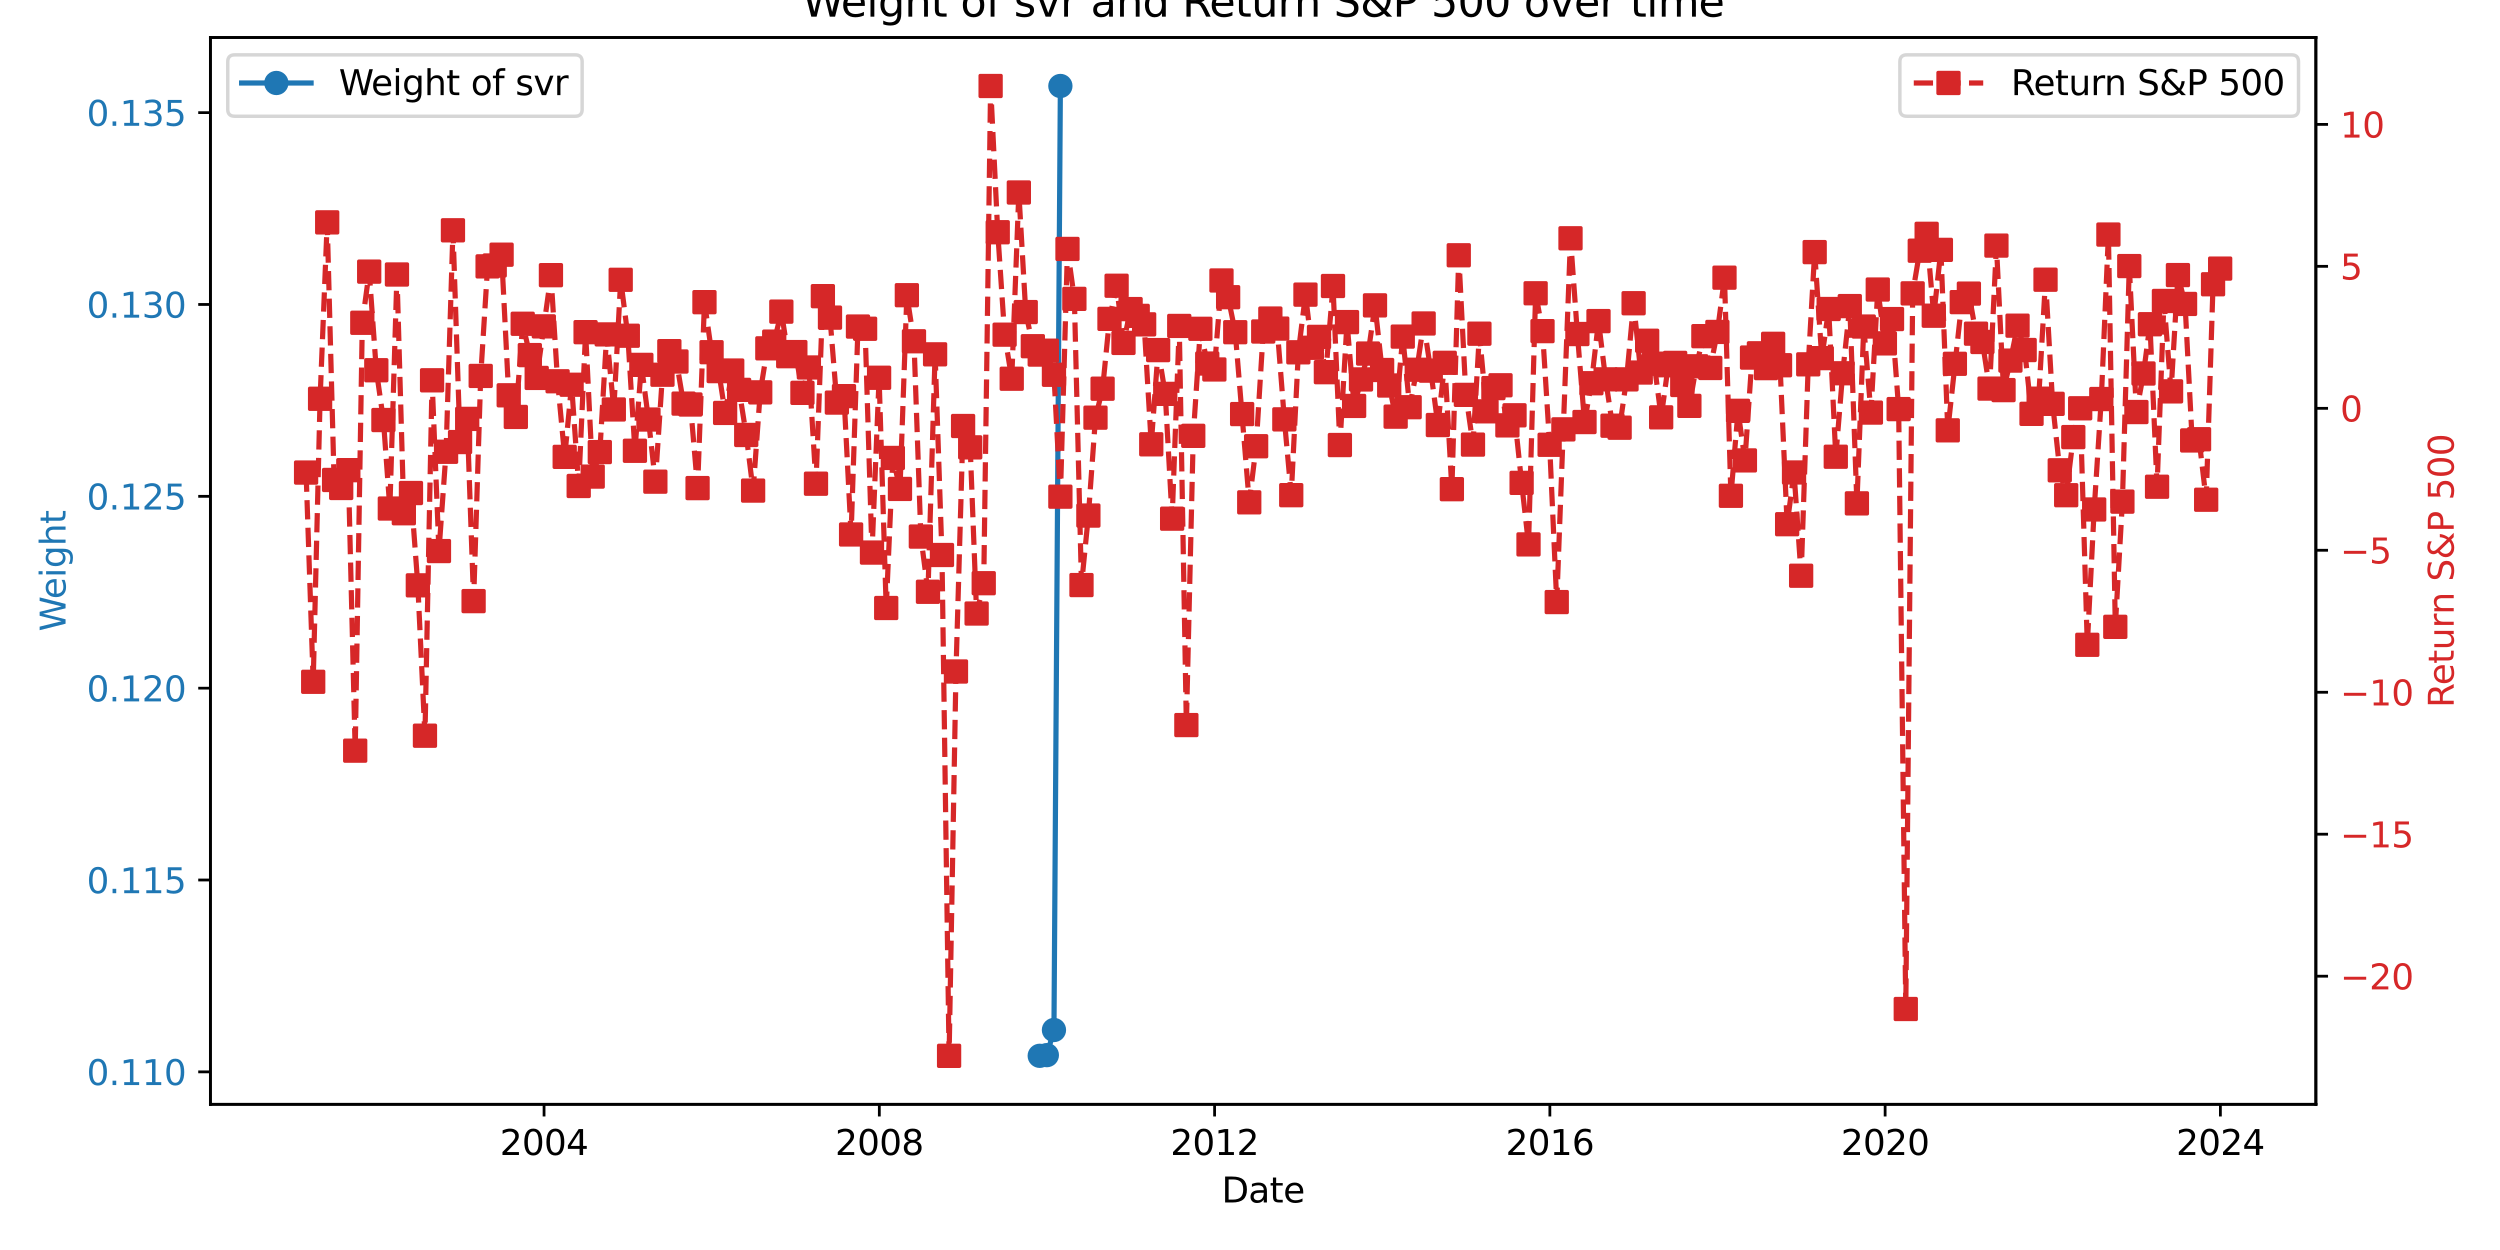 <?xml version="1.0" encoding="utf-8" standalone="no"?>
<!DOCTYPE svg PUBLIC "-//W3C//DTD SVG 1.1//EN"
  "http://www.w3.org/Graphics/SVG/1.1/DTD/svg11.dtd">
<svg xmlns:xlink="http://www.w3.org/1999/xlink" width="720pt" height="360pt" viewBox="0 0 720 360" xmlns="http://www.w3.org/2000/svg" version="1.1">
 <defs>
  <style type="text/css">*{stroke-linejoin: round; stroke-linecap: butt}</style>
 </defs>
 <g id="figure_1">
  <g id="patch_1">
   <path d="M 0 360 
L 720 360 
L 720 0 
L 0 0 
z
" style="fill: #ffffff"/>
  </g>
  <g id="axes_1">
   <g id="patch_2">
    <path d="M 60.59 318.04 
L 666.97 318.04 
L 666.97 10.8 
L 60.59 10.8 
z
" style="fill: #ffffff"/>
   </g>
   <g id="matplotlib.axis_1">
    <g id="xtick_1">
     <g id="line2d_1">
      <defs>
       <path id="mb7eb22f72b" d="M 0 0 
L 0 3.5 
" style="stroke: #000000; stroke-width: 0.8"/>
      </defs>
      <g>
       <use xlink:href="#mb7eb22f72b" x="156.688" y="318.04" style="stroke: #000000; stroke-width: 0.8"/>
      </g>
     </g>
     <g id="text_1">
      <!-- 2004 -->
      <g transform="translate(143.963 332.638) scale(0.1 -0.1)">
       <defs>
        <path id="DejaVuSans-32" d="M 1228 531 
L 3431 531 
L 3431 0 
L 469 0 
L 469 531 
Q 828 903 1448 1529 
Q 2069 2156 2228 2338 
Q 2531 2678 2651 2914 
Q 2772 3150 2772 3378 
Q 2772 3750 2511 3984 
Q 2250 4219 1831 4219 
Q 1534 4219 1204 4116 
Q 875 4013 500 3803 
L 500 4441 
Q 881 4594 1212 4672 
Q 1544 4750 1819 4750 
Q 2544 4750 2975 4387 
Q 3406 4025 3406 3419 
Q 3406 3131 3298 2873 
Q 3191 2616 2906 2266 
Q 2828 2175 2409 1742 
Q 1991 1309 1228 531 
z
" transform="scale(0.016)"/>
        <path id="DejaVuSans-30" d="M 2034 4250 
Q 1547 4250 1301 3770 
Q 1056 3291 1056 2328 
Q 1056 1369 1301 889 
Q 1547 409 2034 409 
Q 2525 409 2770 889 
Q 3016 1369 3016 2328 
Q 3016 3291 2770 3770 
Q 2525 4250 2034 4250 
z
M 2034 4750 
Q 2819 4750 3233 4129 
Q 3647 3509 3647 2328 
Q 3647 1150 3233 529 
Q 2819 -91 2034 -91 
Q 1250 -91 836 529 
Q 422 1150 422 2328 
Q 422 3509 836 4129 
Q 1250 4750 2034 4750 
z
" transform="scale(0.016)"/>
        <path id="DejaVuSans-34" d="M 2419 4116 
L 825 1625 
L 2419 1625 
L 2419 4116 
z
M 2253 4666 
L 3047 4666 
L 3047 1625 
L 3713 1625 
L 3713 1100 
L 3047 1100 
L 3047 0 
L 2419 0 
L 2419 1100 
L 313 1100 
L 313 1709 
L 2253 4666 
z
" transform="scale(0.016)"/>
       </defs>
       <use xlink:href="#DejaVuSans-32"/>
       <use xlink:href="#DejaVuSans-30" x="63.623"/>
       <use xlink:href="#DejaVuSans-30" x="127.246"/>
       <use xlink:href="#DejaVuSans-34" x="190.869"/>
      </g>
     </g>
    </g>
    <g id="xtick_2">
     <g id="line2d_2">
      <g>
       <use xlink:href="#mb7eb22f72b" x="253.245" y="318.04" style="stroke: #000000; stroke-width: 0.8"/>
      </g>
     </g>
     <g id="text_2">
      <!-- 2008 -->
      <g transform="translate(240.52 332.638) scale(0.1 -0.1)">
       <defs>
        <path id="DejaVuSans-38" d="M 2034 2216 
Q 1584 2216 1326 1975 
Q 1069 1734 1069 1313 
Q 1069 891 1326 650 
Q 1584 409 2034 409 
Q 2484 409 2743 651 
Q 3003 894 3003 1313 
Q 3003 1734 2745 1975 
Q 2488 2216 2034 2216 
z
M 1403 2484 
Q 997 2584 770 2862 
Q 544 3141 544 3541 
Q 544 4100 942 4425 
Q 1341 4750 2034 4750 
Q 2731 4750 3128 4425 
Q 3525 4100 3525 3541 
Q 3525 3141 3298 2862 
Q 3072 2584 2669 2484 
Q 3125 2378 3379 2068 
Q 3634 1759 3634 1313 
Q 3634 634 3220 271 
Q 2806 -91 2034 -91 
Q 1263 -91 848 271 
Q 434 634 434 1313 
Q 434 1759 690 2068 
Q 947 2378 1403 2484 
z
M 1172 3481 
Q 1172 3119 1398 2916 
Q 1625 2713 2034 2713 
Q 2441 2713 2670 2916 
Q 2900 3119 2900 3481 
Q 2900 3844 2670 4047 
Q 2441 4250 2034 4250 
Q 1625 4250 1398 4047 
Q 1172 3844 1172 3481 
z
" transform="scale(0.016)"/>
       </defs>
       <use xlink:href="#DejaVuSans-32"/>
       <use xlink:href="#DejaVuSans-30" x="63.623"/>
       <use xlink:href="#DejaVuSans-30" x="127.246"/>
       <use xlink:href="#DejaVuSans-38" x="190.869"/>
      </g>
     </g>
    </g>
    <g id="xtick_3">
     <g id="line2d_3">
      <g>
       <use xlink:href="#mb7eb22f72b" x="349.802" y="318.04" style="stroke: #000000; stroke-width: 0.8"/>
      </g>
     </g>
     <g id="text_3">
      <!-- 2012 -->
      <g transform="translate(337.077 332.638) scale(0.1 -0.1)">
       <defs>
        <path id="DejaVuSans-31" d="M 794 531 
L 1825 531 
L 1825 4091 
L 703 3866 
L 703 4441 
L 1819 4666 
L 2450 4666 
L 2450 531 
L 3481 531 
L 3481 0 
L 794 0 
L 794 531 
z
" transform="scale(0.016)"/>
       </defs>
       <use xlink:href="#DejaVuSans-32"/>
       <use xlink:href="#DejaVuSans-30" x="63.623"/>
       <use xlink:href="#DejaVuSans-31" x="127.246"/>
       <use xlink:href="#DejaVuSans-32" x="190.869"/>
      </g>
     </g>
    </g>
    <g id="xtick_4">
     <g id="line2d_4">
      <g>
       <use xlink:href="#mb7eb22f72b" x="446.359" y="318.04" style="stroke: #000000; stroke-width: 0.8"/>
      </g>
     </g>
     <g id="text_4">
      <!-- 2016 -->
      <g transform="translate(433.634 332.638) scale(0.1 -0.1)">
       <defs>
        <path id="DejaVuSans-36" d="M 2113 2584 
Q 1688 2584 1439 2293 
Q 1191 2003 1191 1497 
Q 1191 994 1439 701 
Q 1688 409 2113 409 
Q 2538 409 2786 701 
Q 3034 994 3034 1497 
Q 3034 2003 2786 2293 
Q 2538 2584 2113 2584 
z
M 3366 4563 
L 3366 3988 
Q 3128 4100 2886 4159 
Q 2644 4219 2406 4219 
Q 1781 4219 1451 3797 
Q 1122 3375 1075 2522 
Q 1259 2794 1537 2939 
Q 1816 3084 2150 3084 
Q 2853 3084 3261 2657 
Q 3669 2231 3669 1497 
Q 3669 778 3244 343 
Q 2819 -91 2113 -91 
Q 1303 -91 875 529 
Q 447 1150 447 2328 
Q 447 3434 972 4092 
Q 1497 4750 2381 4750 
Q 2619 4750 2861 4703 
Q 3103 4656 3366 4563 
z
" transform="scale(0.016)"/>
       </defs>
       <use xlink:href="#DejaVuSans-32"/>
       <use xlink:href="#DejaVuSans-30" x="63.623"/>
       <use xlink:href="#DejaVuSans-31" x="127.246"/>
       <use xlink:href="#DejaVuSans-36" x="190.869"/>
      </g>
     </g>
    </g>
    <g id="xtick_5">
     <g id="line2d_5">
      <g>
       <use xlink:href="#mb7eb22f72b" x="542.916" y="318.04" style="stroke: #000000; stroke-width: 0.8"/>
      </g>
     </g>
     <g id="text_5">
      <!-- 2020 -->
      <g transform="translate(530.191 332.638) scale(0.1 -0.1)">
       <use xlink:href="#DejaVuSans-32"/>
       <use xlink:href="#DejaVuSans-30" x="63.623"/>
       <use xlink:href="#DejaVuSans-32" x="127.246"/>
       <use xlink:href="#DejaVuSans-30" x="190.869"/>
      </g>
     </g>
    </g>
    <g id="xtick_6">
     <g id="line2d_6">
      <g>
       <use xlink:href="#mb7eb22f72b" x="639.473" y="318.04" style="stroke: #000000; stroke-width: 0.8"/>
      </g>
     </g>
     <g id="text_6">
      <!-- 2024 -->
      <g transform="translate(626.748 332.638) scale(0.1 -0.1)">
       <use xlink:href="#DejaVuSans-32"/>
       <use xlink:href="#DejaVuSans-30" x="63.623"/>
       <use xlink:href="#DejaVuSans-32" x="127.246"/>
       <use xlink:href="#DejaVuSans-34" x="190.869"/>
      </g>
     </g>
    </g>
    <g id="text_7">
     <!-- Date -->
     <g transform="translate(351.829 346.317) scale(0.1 -0.1)">
      <defs>
       <path id="DejaVuSans-44" d="M 1259 4147 
L 1259 519 
L 2022 519 
Q 2988 519 3436 956 
Q 3884 1394 3884 2338 
Q 3884 3275 3436 3711 
Q 2988 4147 2022 4147 
L 1259 4147 
z
M 628 4666 
L 1925 4666 
Q 3281 4666 3915 4102 
Q 4550 3538 4550 2338 
Q 4550 1131 3912 565 
Q 3275 0 1925 0 
L 628 0 
L 628 4666 
z
" transform="scale(0.016)"/>
       <path id="DejaVuSans-61" d="M 2194 1759 
Q 1497 1759 1228 1600 
Q 959 1441 959 1056 
Q 959 750 1161 570 
Q 1363 391 1709 391 
Q 2188 391 2477 730 
Q 2766 1069 2766 1631 
L 2766 1759 
L 2194 1759 
z
M 3341 1997 
L 3341 0 
L 2766 0 
L 2766 531 
Q 2569 213 2275 61 
Q 1981 -91 1556 -91 
Q 1019 -91 701 211 
Q 384 513 384 1019 
Q 384 1609 779 1909 
Q 1175 2209 1959 2209 
L 2766 2209 
L 2766 2266 
Q 2766 2663 2505 2880 
Q 2244 3097 1772 3097 
Q 1472 3097 1187 3025 
Q 903 2953 641 2809 
L 641 3341 
Q 956 3463 1253 3523 
Q 1550 3584 1831 3584 
Q 2591 3584 2966 3190 
Q 3341 2797 3341 1997 
z
" transform="scale(0.016)"/>
       <path id="DejaVuSans-74" d="M 1172 4494 
L 1172 3500 
L 2356 3500 
L 2356 3053 
L 1172 3053 
L 1172 1153 
Q 1172 725 1289 603 
Q 1406 481 1766 481 
L 2356 481 
L 2356 0 
L 1766 0 
Q 1100 0 847 248 
Q 594 497 594 1153 
L 594 3053 
L 172 3053 
L 172 3500 
L 594 3500 
L 594 4494 
L 1172 4494 
z
" transform="scale(0.016)"/>
       <path id="DejaVuSans-65" d="M 3597 1894 
L 3597 1613 
L 953 1613 
Q 991 1019 1311 708 
Q 1631 397 2203 397 
Q 2534 397 2845 478 
Q 3156 559 3463 722 
L 3463 178 
Q 3153 47 2828 -22 
Q 2503 -91 2169 -91 
Q 1331 -91 842 396 
Q 353 884 353 1716 
Q 353 2575 817 3079 
Q 1281 3584 2069 3584 
Q 2775 3584 3186 3129 
Q 3597 2675 3597 1894 
z
M 3022 2063 
Q 3016 2534 2758 2815 
Q 2500 3097 2075 3097 
Q 1594 3097 1305 2825 
Q 1016 2553 972 2059 
L 3022 2063 
z
" transform="scale(0.016)"/>
      </defs>
      <use xlink:href="#DejaVuSans-44"/>
      <use xlink:href="#DejaVuSans-61" x="77.002"/>
      <use xlink:href="#DejaVuSans-74" x="138.281"/>
      <use xlink:href="#DejaVuSans-65" x="177.49"/>
     </g>
    </g>
   </g>
   <g id="matplotlib.axis_2">
    <g id="ytick_1">
     <g id="line2d_7">
      <defs>
       <path id="m94311e3a6b" d="M 0 0 
L -3.5 0 
" style="stroke: #000000; stroke-width: 0.8"/>
      </defs>
      <g>
       <use xlink:href="#m94311e3a6b" x="60.59" y="308.699" style="stroke: #000000; stroke-width: 0.8"/>
      </g>
     </g>
     <g id="text_8">
      <!-- 0.110 -->
      <g style="fill: #1f77b4" transform="translate(24.962 312.499) scale(0.1 -0.1)">
       <defs>
        <path id="DejaVuSans-2e" d="M 684 794 
L 1344 794 
L 1344 0 
L 684 0 
L 684 794 
z
" transform="scale(0.016)"/>
       </defs>
       <use xlink:href="#DejaVuSans-30"/>
       <use xlink:href="#DejaVuSans-2e" x="63.623"/>
       <use xlink:href="#DejaVuSans-31" x="95.41"/>
       <use xlink:href="#DejaVuSans-31" x="159.033"/>
       <use xlink:href="#DejaVuSans-30" x="222.656"/>
      </g>
     </g>
    </g>
    <g id="ytick_2">
     <g id="line2d_8">
      <g>
       <use xlink:href="#m94311e3a6b" x="60.59" y="253.447" style="stroke: #000000; stroke-width: 0.8"/>
      </g>
     </g>
     <g id="text_9">
      <!-- 0.115 -->
      <g style="fill: #1f77b4" transform="translate(24.962 257.246) scale(0.1 -0.1)">
       <defs>
        <path id="DejaVuSans-35" d="M 691 4666 
L 3169 4666 
L 3169 4134 
L 1269 4134 
L 1269 2991 
Q 1406 3038 1543 3061 
Q 1681 3084 1819 3084 
Q 2600 3084 3056 2656 
Q 3513 2228 3513 1497 
Q 3513 744 3044 326 
Q 2575 -91 1722 -91 
Q 1428 -91 1123 -41 
Q 819 9 494 109 
L 494 744 
Q 775 591 1075 516 
Q 1375 441 1709 441 
Q 2250 441 2565 725 
Q 2881 1009 2881 1497 
Q 2881 1984 2565 2268 
Q 2250 2553 1709 2553 
Q 1456 2553 1204 2497 
Q 953 2441 691 2322 
L 691 4666 
z
" transform="scale(0.016)"/>
       </defs>
       <use xlink:href="#DejaVuSans-30"/>
       <use xlink:href="#DejaVuSans-2e" x="63.623"/>
       <use xlink:href="#DejaVuSans-31" x="95.41"/>
       <use xlink:href="#DejaVuSans-31" x="159.033"/>
       <use xlink:href="#DejaVuSans-35" x="222.656"/>
      </g>
     </g>
    </g>
    <g id="ytick_3">
     <g id="line2d_9">
      <g>
       <use xlink:href="#m94311e3a6b" x="60.59" y="198.195" style="stroke: #000000; stroke-width: 0.8"/>
      </g>
     </g>
     <g id="text_10">
      <!-- 0.120 -->
      <g style="fill: #1f77b4" transform="translate(24.962 201.994) scale(0.1 -0.1)">
       <use xlink:href="#DejaVuSans-30"/>
       <use xlink:href="#DejaVuSans-2e" x="63.623"/>
       <use xlink:href="#DejaVuSans-31" x="95.41"/>
       <use xlink:href="#DejaVuSans-32" x="159.033"/>
       <use xlink:href="#DejaVuSans-30" x="222.656"/>
      </g>
     </g>
    </g>
    <g id="ytick_4">
     <g id="line2d_10">
      <g>
       <use xlink:href="#m94311e3a6b" x="60.59" y="142.942" style="stroke: #000000; stroke-width: 0.8"/>
      </g>
     </g>
     <g id="text_11">
      <!-- 0.125 -->
      <g style="fill: #1f77b4" transform="translate(24.962 146.741) scale(0.1 -0.1)">
       <use xlink:href="#DejaVuSans-30"/>
       <use xlink:href="#DejaVuSans-2e" x="63.623"/>
       <use xlink:href="#DejaVuSans-31" x="95.41"/>
       <use xlink:href="#DejaVuSans-32" x="159.033"/>
       <use xlink:href="#DejaVuSans-35" x="222.656"/>
      </g>
     </g>
    </g>
    <g id="ytick_5">
     <g id="line2d_11">
      <g>
       <use xlink:href="#m94311e3a6b" x="60.59" y="87.69" style="stroke: #000000; stroke-width: 0.8"/>
      </g>
     </g>
     <g id="text_12">
      <!-- 0.130 -->
      <g style="fill: #1f77b4" transform="translate(24.962 91.489) scale(0.1 -0.1)">
       <defs>
        <path id="DejaVuSans-33" d="M 2597 2516 
Q 3050 2419 3304 2112 
Q 3559 1806 3559 1356 
Q 3559 666 3084 287 
Q 2609 -91 1734 -91 
Q 1441 -91 1130 -33 
Q 819 25 488 141 
L 488 750 
Q 750 597 1062 519 
Q 1375 441 1716 441 
Q 2309 441 2620 675 
Q 2931 909 2931 1356 
Q 2931 1769 2642 2001 
Q 2353 2234 1838 2234 
L 1294 2234 
L 1294 2753 
L 1863 2753 
Q 2328 2753 2575 2939 
Q 2822 3125 2822 3475 
Q 2822 3834 2567 4026 
Q 2313 4219 1838 4219 
Q 1578 4219 1281 4162 
Q 984 4106 628 3988 
L 628 4550 
Q 988 4650 1302 4700 
Q 1616 4750 1894 4750 
Q 2613 4750 3031 4423 
Q 3450 4097 3450 3541 
Q 3450 3153 3228 2886 
Q 3006 2619 2597 2516 
z
" transform="scale(0.016)"/>
       </defs>
       <use xlink:href="#DejaVuSans-30"/>
       <use xlink:href="#DejaVuSans-2e" x="63.623"/>
       <use xlink:href="#DejaVuSans-31" x="95.41"/>
       <use xlink:href="#DejaVuSans-33" x="159.033"/>
       <use xlink:href="#DejaVuSans-30" x="222.656"/>
      </g>
     </g>
    </g>
    <g id="ytick_6">
     <g id="line2d_12">
      <g>
       <use xlink:href="#m94311e3a6b" x="60.59" y="32.437" style="stroke: #000000; stroke-width: 0.8"/>
      </g>
     </g>
     <g id="text_13">
      <!-- 0.135 -->
      <g style="fill: #1f77b4" transform="translate(24.962 36.237) scale(0.1 -0.1)">
       <use xlink:href="#DejaVuSans-30"/>
       <use xlink:href="#DejaVuSans-2e" x="63.623"/>
       <use xlink:href="#DejaVuSans-31" x="95.41"/>
       <use xlink:href="#DejaVuSans-33" x="159.033"/>
       <use xlink:href="#DejaVuSans-35" x="222.656"/>
      </g>
     </g>
    </g>
    <g id="text_14">
     <!-- Weight -->
     <g style="fill: #1f77b4" transform="translate(18.882 181.839) rotate(-90) scale(0.1 -0.1)">
      <defs>
       <path id="DejaVuSans-57" d="M 213 4666 
L 850 4666 
L 1831 722 
L 2809 4666 
L 3519 4666 
L 4500 722 
L 5478 4666 
L 6119 4666 
L 4947 0 
L 4153 0 
L 3169 4050 
L 2175 0 
L 1381 0 
L 213 4666 
z
" transform="scale(0.016)"/>
       <path id="DejaVuSans-69" d="M 603 3500 
L 1178 3500 
L 1178 0 
L 603 0 
L 603 3500 
z
M 603 4863 
L 1178 4863 
L 1178 4134 
L 603 4134 
L 603 4863 
z
" transform="scale(0.016)"/>
       <path id="DejaVuSans-67" d="M 2906 1791 
Q 2906 2416 2648 2759 
Q 2391 3103 1925 3103 
Q 1463 3103 1205 2759 
Q 947 2416 947 1791 
Q 947 1169 1205 825 
Q 1463 481 1925 481 
Q 2391 481 2648 825 
Q 2906 1169 2906 1791 
z
M 3481 434 
Q 3481 -459 3084 -895 
Q 2688 -1331 1869 -1331 
Q 1566 -1331 1297 -1286 
Q 1028 -1241 775 -1147 
L 775 -588 
Q 1028 -725 1275 -790 
Q 1522 -856 1778 -856 
Q 2344 -856 2625 -561 
Q 2906 -266 2906 331 
L 2906 616 
Q 2728 306 2450 153 
Q 2172 0 1784 0 
Q 1141 0 747 490 
Q 353 981 353 1791 
Q 353 2603 747 3093 
Q 1141 3584 1784 3584 
Q 2172 3584 2450 3431 
Q 2728 3278 2906 2969 
L 2906 3500 
L 3481 3500 
L 3481 434 
z
" transform="scale(0.016)"/>
       <path id="DejaVuSans-68" d="M 3513 2113 
L 3513 0 
L 2938 0 
L 2938 2094 
Q 2938 2591 2744 2837 
Q 2550 3084 2163 3084 
Q 1697 3084 1428 2787 
Q 1159 2491 1159 1978 
L 1159 0 
L 581 0 
L 581 4863 
L 1159 4863 
L 1159 2956 
Q 1366 3272 1645 3428 
Q 1925 3584 2291 3584 
Q 2894 3584 3203 3211 
Q 3513 2838 3513 2113 
z
" transform="scale(0.016)"/>
      </defs>
      <use xlink:href="#DejaVuSans-57"/>
      <use xlink:href="#DejaVuSans-65" x="93.002"/>
      <use xlink:href="#DejaVuSans-69" x="154.525"/>
      <use xlink:href="#DejaVuSans-67" x="182.309"/>
      <use xlink:href="#DejaVuSans-68" x="245.785"/>
      <use xlink:href="#DejaVuSans-74" x="309.164"/>
     </g>
    </g>
   </g>
   <g id="line2d_13">
    <path d="M 299.442 304.075 
L 301.49 303.877 
L 303.539 296.64 
L 305.39 24.765 
L 305.39 24.765 
" clip-path="url(#p29a308ab77)" style="fill: none; stroke: #1f77b4; stroke-width: 1.5; stroke-linecap: square"/>
    <defs>
     <path id="m34441caa8b" d="M 0 3 
C 0.796 3 1.559 2.684 2.121 2.121 
C 2.684 1.559 3 0.796 3 0 
C 3 -0.796 2.684 -1.559 2.121 -2.121 
C 1.559 -2.684 0.796 -3 0 -3 
C -0.796 -3 -1.559 -2.684 -2.121 -2.121 
C -2.684 -1.559 -3 -0.796 -3 0 
C -3 0.796 -2.684 1.559 -2.121 2.121 
C -1.559 2.684 -0.796 3 0 3 
z
" style="stroke: #1f77b4"/>
    </defs>
    <g clip-path="url(#p29a308ab77)">
     <use xlink:href="#m34441caa8b" x="299.442" y="304.075" style="fill: #1f77b4; stroke: #1f77b4"/>
     <use xlink:href="#m34441caa8b" x="301.49" y="303.877" style="fill: #1f77b4; stroke: #1f77b4"/>
     <use xlink:href="#m34441caa8b" x="303.539" y="296.64" style="fill: #1f77b4; stroke: #1f77b4"/>
     <use xlink:href="#m34441caa8b" x="305.39" y="24.765" style="fill: #1f77b4; stroke: #1f77b4"/>
    </g>
   </g>
   <g id="patch_3">
    <path d="M 60.59 318.04 
L 60.59 10.8 
" style="fill: none; stroke: #000000; stroke-width: 0.8; stroke-linejoin: miter; stroke-linecap: square"/>
   </g>
   <g id="patch_4">
    <path d="M 666.97 318.04 
L 666.97 10.8 
" style="fill: none; stroke: #000000; stroke-width: 0.8; stroke-linejoin: miter; stroke-linecap: square"/>
   </g>
   <g id="patch_5">
    <path d="M 60.59 318.04 
L 666.97 318.04 
" style="fill: none; stroke: #000000; stroke-width: 0.8; stroke-linejoin: miter; stroke-linecap: square"/>
   </g>
   <g id="patch_6">
    <path d="M 60.59 10.8 
L 666.97 10.8 
" style="fill: none; stroke: #000000; stroke-width: 0.8; stroke-linejoin: miter; stroke-linecap: square"/>
   </g>
   <g id="legend_1">
    <g id="patch_7">
     <path d="M 67.59 33.478 
L 165.662 33.478 
Q 167.662 33.478 167.662 31.478 
L 167.662 17.8 
Q 167.662 15.8 165.662 15.8 
L 67.59 15.8 
Q 65.59 15.8 65.59 17.8 
L 65.59 31.478 
Q 65.59 33.478 67.59 33.478 
z
" style="fill: #ffffff; opacity: 0.8; stroke: #cccccc; stroke-linejoin: miter"/>
    </g>
    <g id="line2d_14">
     <path d="M 69.59 23.898 
L 79.59 23.898 
L 89.59 23.898 
" style="fill: none; stroke: #1f77b4; stroke-width: 1.5; stroke-linecap: square"/>
     <g>
      <use xlink:href="#m34441caa8b" x="79.59" y="23.898" style="fill: #1f77b4; stroke: #1f77b4"/>
     </g>
    </g>
    <g id="text_15">
     <!-- Weight of svr -->
     <g transform="translate(97.59 27.398) scale(0.1 -0.1)">
      <defs>
       <path id="DejaVuSans-20" transform="scale(0.016)"/>
       <path id="DejaVuSans-6f" d="M 1959 3097 
Q 1497 3097 1228 2736 
Q 959 2375 959 1747 
Q 959 1119 1226 758 
Q 1494 397 1959 397 
Q 2419 397 2687 759 
Q 2956 1122 2956 1747 
Q 2956 2369 2687 2733 
Q 2419 3097 1959 3097 
z
M 1959 3584 
Q 2709 3584 3137 3096 
Q 3566 2609 3566 1747 
Q 3566 888 3137 398 
Q 2709 -91 1959 -91 
Q 1206 -91 779 398 
Q 353 888 353 1747 
Q 353 2609 779 3096 
Q 1206 3584 1959 3584 
z
" transform="scale(0.016)"/>
       <path id="DejaVuSans-66" d="M 2375 4863 
L 2375 4384 
L 1825 4384 
Q 1516 4384 1395 4259 
Q 1275 4134 1275 3809 
L 1275 3500 
L 2222 3500 
L 2222 3053 
L 1275 3053 
L 1275 0 
L 697 0 
L 697 3053 
L 147 3053 
L 147 3500 
L 697 3500 
L 697 3744 
Q 697 4328 969 4595 
Q 1241 4863 1831 4863 
L 2375 4863 
z
" transform="scale(0.016)"/>
       <path id="DejaVuSans-73" d="M 2834 3397 
L 2834 2853 
Q 2591 2978 2328 3040 
Q 2066 3103 1784 3103 
Q 1356 3103 1142 2972 
Q 928 2841 928 2578 
Q 928 2378 1081 2264 
Q 1234 2150 1697 2047 
L 1894 2003 
Q 2506 1872 2764 1633 
Q 3022 1394 3022 966 
Q 3022 478 2636 193 
Q 2250 -91 1575 -91 
Q 1294 -91 989 -36 
Q 684 19 347 128 
L 347 722 
Q 666 556 975 473 
Q 1284 391 1588 391 
Q 1994 391 2212 530 
Q 2431 669 2431 922 
Q 2431 1156 2273 1281 
Q 2116 1406 1581 1522 
L 1381 1569 
Q 847 1681 609 1914 
Q 372 2147 372 2553 
Q 372 3047 722 3315 
Q 1072 3584 1716 3584 
Q 2034 3584 2315 3537 
Q 2597 3491 2834 3397 
z
" transform="scale(0.016)"/>
       <path id="DejaVuSans-76" d="M 191 3500 
L 800 3500 
L 1894 563 
L 2988 3500 
L 3597 3500 
L 2284 0 
L 1503 0 
L 191 3500 
z
" transform="scale(0.016)"/>
       <path id="DejaVuSans-72" d="M 2631 2963 
Q 2534 3019 2420 3045 
Q 2306 3072 2169 3072 
Q 1681 3072 1420 2755 
Q 1159 2438 1159 1844 
L 1159 0 
L 581 0 
L 581 3500 
L 1159 3500 
L 1159 2956 
Q 1341 3275 1631 3429 
Q 1922 3584 2338 3584 
Q 2397 3584 2469 3576 
Q 2541 3569 2628 3553 
L 2631 2963 
z
" transform="scale(0.016)"/>
      </defs>
      <use xlink:href="#DejaVuSans-57"/>
      <use xlink:href="#DejaVuSans-65" x="93.002"/>
      <use xlink:href="#DejaVuSans-69" x="154.525"/>
      <use xlink:href="#DejaVuSans-67" x="182.309"/>
      <use xlink:href="#DejaVuSans-68" x="245.785"/>
      <use xlink:href="#DejaVuSans-74" x="309.164"/>
      <use xlink:href="#DejaVuSans-20" x="348.373"/>
      <use xlink:href="#DejaVuSans-6f" x="380.16"/>
      <use xlink:href="#DejaVuSans-66" x="441.342"/>
      <use xlink:href="#DejaVuSans-20" x="476.547"/>
      <use xlink:href="#DejaVuSans-73" x="508.334"/>
      <use xlink:href="#DejaVuSans-76" x="560.434"/>
      <use xlink:href="#DejaVuSans-72" x="619.613"/>
     </g>
    </g>
   </g>
  </g>
  <g id="axes_2">
   <g id="matplotlib.axis_3">
    <g id="ytick_7">
     <g id="line2d_15">
      <defs>
       <path id="mfa51c7776a" d="M 0 0 
L 3.5 0 
" style="stroke: #000000; stroke-width: 0.8"/>
      </defs>
      <g>
       <use xlink:href="#mfa51c7776a" x="666.97" y="281.142" style="stroke: #000000; stroke-width: 0.8"/>
      </g>
     </g>
     <g id="text_16">
      <!-- −20 -->
      <g style="fill: #d62728" transform="translate(673.97 284.941) scale(0.1 -0.1)">
       <defs>
        <path id="DejaVuSans-2212" d="M 678 2272 
L 4684 2272 
L 4684 1741 
L 678 1741 
L 678 2272 
z
" transform="scale(0.016)"/>
       </defs>
       <use xlink:href="#DejaVuSans-2212"/>
       <use xlink:href="#DejaVuSans-32" x="83.789"/>
       <use xlink:href="#DejaVuSans-30" x="147.412"/>
      </g>
     </g>
    </g>
    <g id="ytick_8">
     <g id="line2d_16">
      <g>
       <use xlink:href="#mfa51c7776a" x="666.97" y="240.255" style="stroke: #000000; stroke-width: 0.8"/>
      </g>
     </g>
     <g id="text_17">
      <!-- −15 -->
      <g style="fill: #d62728" transform="translate(673.97 244.054) scale(0.1 -0.1)">
       <use xlink:href="#DejaVuSans-2212"/>
       <use xlink:href="#DejaVuSans-31" x="83.789"/>
       <use xlink:href="#DejaVuSans-35" x="147.412"/>
      </g>
     </g>
    </g>
    <g id="ytick_9">
     <g id="line2d_17">
      <g>
       <use xlink:href="#mfa51c7776a" x="666.97" y="199.369" style="stroke: #000000; stroke-width: 0.8"/>
      </g>
     </g>
     <g id="text_18">
      <!-- −10 -->
      <g style="fill: #d62728" transform="translate(673.97 203.168) scale(0.1 -0.1)">
       <use xlink:href="#DejaVuSans-2212"/>
       <use xlink:href="#DejaVuSans-31" x="83.789"/>
       <use xlink:href="#DejaVuSans-30" x="147.412"/>
      </g>
     </g>
    </g>
    <g id="ytick_10">
     <g id="line2d_18">
      <g>
       <use xlink:href="#mfa51c7776a" x="666.97" y="158.482" style="stroke: #000000; stroke-width: 0.8"/>
      </g>
     </g>
     <g id="text_19">
      <!-- −5 -->
      <g style="fill: #d62728" transform="translate(673.97 162.282) scale(0.1 -0.1)">
       <use xlink:href="#DejaVuSans-2212"/>
       <use xlink:href="#DejaVuSans-35" x="83.789"/>
      </g>
     </g>
    </g>
    <g id="ytick_11">
     <g id="line2d_19">
      <g>
       <use xlink:href="#mfa51c7776a" x="666.97" y="117.596" style="stroke: #000000; stroke-width: 0.8"/>
      </g>
     </g>
     <g id="text_20">
      <!-- 0 -->
      <g style="fill: #d62728" transform="translate(673.97 121.395) scale(0.1 -0.1)">
       <use xlink:href="#DejaVuSans-30"/>
      </g>
     </g>
    </g>
    <g id="ytick_12">
     <g id="line2d_20">
      <g>
       <use xlink:href="#mfa51c7776a" x="666.97" y="76.71" style="stroke: #000000; stroke-width: 0.8"/>
      </g>
     </g>
     <g id="text_21">
      <!-- 5 -->
      <g style="fill: #d62728" transform="translate(673.97 80.509) scale(0.1 -0.1)">
       <use xlink:href="#DejaVuSans-35"/>
      </g>
     </g>
    </g>
    <g id="ytick_13">
     <g id="line2d_21">
      <g>
       <use xlink:href="#mfa51c7776a" x="666.97" y="35.823" style="stroke: #000000; stroke-width: 0.8"/>
      </g>
     </g>
     <g id="text_22">
      <!-- 10 -->
      <g style="fill: #d62728" transform="translate(673.97 39.622) scale(0.1 -0.1)">
       <use xlink:href="#DejaVuSans-31"/>
       <use xlink:href="#DejaVuSans-30" x="63.623"/>
      </g>
     </g>
    </g>
    <g id="text_23">
     <!-- Return S&amp;P 500 -->
     <g style="fill: #d62728" transform="translate(706.673 203.822) rotate(-90) scale(0.1 -0.1)">
      <defs>
       <path id="DejaVuSans-52" d="M 2841 2188 
Q 3044 2119 3236 1894 
Q 3428 1669 3622 1275 
L 4263 0 
L 3584 0 
L 2988 1197 
Q 2756 1666 2539 1819 
Q 2322 1972 1947 1972 
L 1259 1972 
L 1259 0 
L 628 0 
L 628 4666 
L 2053 4666 
Q 2853 4666 3247 4331 
Q 3641 3997 3641 3322 
Q 3641 2881 3436 2590 
Q 3231 2300 2841 2188 
z
M 1259 4147 
L 1259 2491 
L 2053 2491 
Q 2509 2491 2742 2702 
Q 2975 2913 2975 3322 
Q 2975 3731 2742 3939 
Q 2509 4147 2053 4147 
L 1259 4147 
z
" transform="scale(0.016)"/>
       <path id="DejaVuSans-75" d="M 544 1381 
L 544 3500 
L 1119 3500 
L 1119 1403 
Q 1119 906 1312 657 
Q 1506 409 1894 409 
Q 2359 409 2629 706 
Q 2900 1003 2900 1516 
L 2900 3500 
L 3475 3500 
L 3475 0 
L 2900 0 
L 2900 538 
Q 2691 219 2414 64 
Q 2138 -91 1772 -91 
Q 1169 -91 856 284 
Q 544 659 544 1381 
z
M 1991 3584 
L 1991 3584 
z
" transform="scale(0.016)"/>
       <path id="DejaVuSans-6e" d="M 3513 2113 
L 3513 0 
L 2938 0 
L 2938 2094 
Q 2938 2591 2744 2837 
Q 2550 3084 2163 3084 
Q 1697 3084 1428 2787 
Q 1159 2491 1159 1978 
L 1159 0 
L 581 0 
L 581 3500 
L 1159 3500 
L 1159 2956 
Q 1366 3272 1645 3428 
Q 1925 3584 2291 3584 
Q 2894 3584 3203 3211 
Q 3513 2838 3513 2113 
z
" transform="scale(0.016)"/>
       <path id="DejaVuSans-53" d="M 3425 4513 
L 3425 3897 
Q 3066 4069 2747 4153 
Q 2428 4238 2131 4238 
Q 1616 4238 1336 4038 
Q 1056 3838 1056 3469 
Q 1056 3159 1242 3001 
Q 1428 2844 1947 2747 
L 2328 2669 
Q 3034 2534 3370 2195 
Q 3706 1856 3706 1288 
Q 3706 609 3251 259 
Q 2797 -91 1919 -91 
Q 1588 -91 1214 -16 
Q 841 59 441 206 
L 441 856 
Q 825 641 1194 531 
Q 1563 422 1919 422 
Q 2459 422 2753 634 
Q 3047 847 3047 1241 
Q 3047 1584 2836 1778 
Q 2625 1972 2144 2069 
L 1759 2144 
Q 1053 2284 737 2584 
Q 422 2884 422 3419 
Q 422 4038 858 4394 
Q 1294 4750 2059 4750 
Q 2388 4750 2728 4690 
Q 3069 4631 3425 4513 
z
" transform="scale(0.016)"/>
       <path id="DejaVuSans-26" d="M 1556 2509 
Q 1272 2256 1139 2004 
Q 1006 1753 1006 1478 
Q 1006 1022 1337 719 
Q 1669 416 2169 416 
Q 2466 416 2725 514 
Q 2984 613 3213 813 
L 1556 2509 
z
M 1997 2859 
L 3584 1234 
Q 3769 1513 3872 1830 
Q 3975 2147 3994 2503 
L 4575 2503 
Q 4538 2091 4375 1687 
Q 4213 1284 3922 891 
L 4794 0 
L 4006 0 
L 3559 459 
Q 3234 181 2878 45 
Q 2522 -91 2113 -91 
Q 1359 -91 881 339 
Q 403 769 403 1441 
Q 403 1841 612 2192 
Q 822 2544 1241 2853 
Q 1091 3050 1012 3245 
Q 934 3441 934 3628 
Q 934 4134 1281 4442 
Q 1628 4750 2203 4750 
Q 2463 4750 2720 4694 
Q 2978 4638 3244 4525 
L 3244 3956 
Q 2972 4103 2725 4179 
Q 2478 4256 2266 4256 
Q 1938 4256 1733 4082 
Q 1528 3909 1528 3634 
Q 1528 3475 1620 3314 
Q 1713 3153 1997 2859 
z
" transform="scale(0.016)"/>
       <path id="DejaVuSans-50" d="M 1259 4147 
L 1259 2394 
L 2053 2394 
Q 2494 2394 2734 2622 
Q 2975 2850 2975 3272 
Q 2975 3691 2734 3919 
Q 2494 4147 2053 4147 
L 1259 4147 
z
M 628 4666 
L 2053 4666 
Q 2838 4666 3239 4311 
Q 3641 3956 3641 3272 
Q 3641 2581 3239 2228 
Q 2838 1875 2053 1875 
L 1259 1875 
L 1259 0 
L 628 0 
L 628 4666 
z
" transform="scale(0.016)"/>
      </defs>
      <use xlink:href="#DejaVuSans-52"/>
      <use xlink:href="#DejaVuSans-65" x="64.982"/>
      <use xlink:href="#DejaVuSans-74" x="126.506"/>
      <use xlink:href="#DejaVuSans-75" x="165.715"/>
      <use xlink:href="#DejaVuSans-72" x="229.094"/>
      <use xlink:href="#DejaVuSans-6e" x="268.457"/>
      <use xlink:href="#DejaVuSans-20" x="331.836"/>
      <use xlink:href="#DejaVuSans-53" x="363.623"/>
      <use xlink:href="#DejaVuSans-26" x="427.1"/>
      <use xlink:href="#DejaVuSans-50" x="505.078"/>
      <use xlink:href="#DejaVuSans-20" x="565.381"/>
      <use xlink:href="#DejaVuSans-35" x="597.168"/>
      <use xlink:href="#DejaVuSans-30" x="660.791"/>
      <use xlink:href="#DejaVuSans-30" x="724.414"/>
     </g>
    </g>
   </g>
   <g id="line2d_22">
    <path d="M 88.153 136.097 
L 90.202 196.358 
L 92.184 114.849 
L 94.233 64.044 
L 96.216 138.234 
L 98.264 140.531 
L 100.313 135.407 
L 102.296 216.19 
L 104.345 92.961 
L 106.327 78.234 
L 108.376 106.631 
L 110.425 120.974 
L 112.275 146.456 
L 114.324 79.054 
L 116.307 147.815 
L 118.356 141.99 
L 120.338 168.576 
L 122.387 211.882 
L 124.436 109.527 
L 126.419 158.703 
L 128.467 130.111 
L 130.45 66.325 
L 132.499 127.314 
L 134.548 120.639 
L 136.398 173.121 
L 138.447 108.271 
L 140.43 76.717 
L 142.478 76.45 
L 144.461 73.349 
L 146.51 113.847 
L 148.559 120.08 
L 150.541 93.245 
L 152.59 102.267 
L 154.573 108.849 
L 158.67 79.251 
L 160.587 109.806 
L 162.636 131.575 
L 164.619 110.8 
L 166.667 139.963 
L 168.65 95.662 
L 170.699 137.256 
L 172.748 130.197 
L 174.73 96.309 
L 176.779 117.925 
L 178.762 80.583 
L 180.811 96.69 
L 182.859 129.825 
L 184.71 105.081 
L 186.759 120.827 
L 188.741 138.719 
L 190.79 107.927 
L 192.773 101.128 
L 194.822 104.111 
L 196.87 116.239 
L 198.853 116.495 
L 200.902 140.568 
L 202.885 87.022 
L 204.933 101.434 
L 206.982 106.872 
L 208.833 118.927 
L 210.881 106.722 
L 212.864 112.285 
L 214.913 125.268 
L 216.896 141.289 
L 218.944 112.996 
L 220.993 100.319 
L 222.976 98.389 
L 225.025 89.753 
L 227.007 102.584 
L 229.056 101.399 
L 231.105 113.14 
L 232.955 105.83 
L 235.004 139.304 
L 236.987 85.294 
L 239.036 91.48 
L 241.018 115.947 
L 243.067 114.082 
L 245.116 153.93 
L 247.099 94.047 
L 249.147 94.685 
L 251.13 159.141 
L 253.179 108.798 
L 255.228 175.107 
L 257.144 131.889 
L 259.193 140.815 
L 261.176 85.015 
L 263.224 98.285 
L 265.207 154.531 
L 267.256 170.431 
L 269.305 102.045 
L 271.287 159.84 
L 273.336 304.075 
L 275.319 193.389 
L 277.368 122.686 
L 279.416 128.836 
L 281.267 176.695 
L 283.316 167.962 
L 285.298 24.765 
L 287.347 66.887 
L 289.33 96.388 
L 291.379 109.076 
L 293.427 55.436 
L 295.41 89.872 
L 297.459 99.702 
L 299.442 102.111 
L 301.49 100.999 
L 303.539 107.932 
L 305.39 143.038 
L 307.438 71.692 
L 309.421 86.078 
L 311.47 168.499 
L 313.453 148.481 
L 315.501 120.288 
L 317.55 111.951 
L 319.533 91.834 
L 321.582 82.295 
L 323.564 98.753 
L 325.613 89.018 
L 327.662 90.97 
L 329.512 93.412 
L 331.561 127.955 
L 333.544 100.831 
L 335.593 113.43 
L 337.575 149.38 
L 339.624 93.868 
L 341.673 208.815 
L 343.656 125.52 
L 345.704 94.695 
L 347.687 104.693 
L 349.736 106.405 
L 351.785 80.778 
L 353.701 85.593 
L 355.75 95.673 
L 359.782 144.675 
L 361.764 128.515 
L 363.813 95.47 
L 365.862 91.747 
L 367.845 94.633 
L 369.893 120.775 
L 371.876 142.606 
L 373.925 101.466 
L 375.974 84.851 
L 377.824 100.157 
L 379.873 97.029 
L 381.856 107.185 
L 383.904 82.37 
L 385.887 128.171 
L 387.936 92.765 
L 389.985 116.905 
L 394.016 101.823 
L 395.999 87.946 
L 398.048 106.557 
L 400.096 111.027 
L 401.947 119.987 
L 403.996 96.942 
L 405.978 117.271 
L 408.027 106.482 
L 410.01 93.162 
L 412.059 106.745 
L 414.107 122.405 
L 416.09 104.486 
L 418.139 140.882 
L 420.122 73.514 
L 422.17 113.726 
L 424.219 128.048 
L 426.07 96.101 
L 428.118 118.464 
L 430.101 111.771 
L 432.15 110.956 
L 434.133 122.509 
L 436.181 119.605 
L 438.23 139.067 
L 440.213 156.788 
L 442.262 84.464 
L 444.244 95.362 
L 446.293 128.094 
L 448.342 173.391 
L 452.307 68.626 
L 454.29 96.205 
L 456.339 121.541 
L 458.321 110.367 
L 460.37 92.476 
L 462.419 109.248 
L 464.402 122.606 
L 466.45 123.175 
L 468.433 109.255 
L 470.482 87.327 
L 472.531 107.291 
L 474.381 98.137 
L 476.43 104.743 
L 478.413 120.195 
L 480.461 105.199 
L 482.444 104.51 
L 486.542 116.89 
L 488.524 105.494 
L 490.573 96.816 
L 492.556 105.971 
L 494.605 95.594 
L 496.653 79.969 
L 498.504 142.789 
L 500.553 118.319 
L 502.535 132.6 
L 504.584 102.979 
L 506.567 101.75 
L 508.616 106.014 
L 510.664 99.022 
L 512.647 105.192 
L 514.696 150.971 
L 516.679 136.072 
L 518.727 165.809 
L 520.776 104.929 
L 522.627 72.607 
L 524.675 103.144 
L 526.658 88.992 
L 528.707 131.538 
L 530.69 107.501 
L 532.738 88.157 
L 534.787 144.964 
L 536.77 94.046 
L 538.819 118.824 
L 540.801 83.383 
L 542.85 98.89 
L 544.899 91.889 
L 546.816 117.818 
L 548.864 290.596 
L 550.847 84.491 
L 552.896 72.207 
L 554.878 67.344 
L 556.927 90.918 
L 558.976 71.962 
L 560.959 123.936 
L 564.99 87.011 
L 567.039 84.559 
L 569.088 96.098 
L 570.938 98.49 
L 572.987 111.914 
L 574.97 70.73 
L 577.019 112.346 
L 579.001 103.853 
L 581.05 93.787 
L 583.099 100.812 
L 585.082 119.188 
L 587.13 114.811 
L 589.113 80.559 
L 591.162 116.303 
L 593.211 135.449 
L 595.061 142.618 
L 597.11 125.881 
L 599.093 117.59 
L 601.141 185.705 
L 603.124 146.729 
L 605.173 114.919 
L 607.222 67.559 
L 609.204 180.529 
L 611.253 144.466 
L 613.236 76.626 
L 615.285 118.663 
L 617.333 107.568 
L 619.184 93.383 
L 621.233 140.179 
L 623.215 86.681 
L 625.264 112.709 
L 627.247 79.223 
L 629.296 87.537 
L 631.344 126.848 
L 633.327 126.499 
L 635.376 143.923 
L 637.358 81.87 
L 639.407 77.352 
L 639.407 77.352 
" clip-path="url(#p29a308ab77)" style="fill: none; stroke-dasharray: 5.55,2.4; stroke-dashoffset: 0; stroke: #d62728; stroke-width: 1.5"/>
    <defs>
     <path id="m2428d75a00" d="M -3 3 
L 3 3 
L 3 -3 
L -3 -3 
z
" style="stroke: #d62728; stroke-linejoin: miter"/>
    </defs>
    <g clip-path="url(#p29a308ab77)">
     <use xlink:href="#m2428d75a00" x="88.153" y="136.097" style="fill: #d62728; stroke: #d62728; stroke-linejoin: miter"/>
     <use xlink:href="#m2428d75a00" x="90.202" y="196.358" style="fill: #d62728; stroke: #d62728; stroke-linejoin: miter"/>
     <use xlink:href="#m2428d75a00" x="92.184" y="114.849" style="fill: #d62728; stroke: #d62728; stroke-linejoin: miter"/>
     <use xlink:href="#m2428d75a00" x="94.233" y="64.044" style="fill: #d62728; stroke: #d62728; stroke-linejoin: miter"/>
     <use xlink:href="#m2428d75a00" x="96.216" y="138.234" style="fill: #d62728; stroke: #d62728; stroke-linejoin: miter"/>
     <use xlink:href="#m2428d75a00" x="98.264" y="140.531" style="fill: #d62728; stroke: #d62728; stroke-linejoin: miter"/>
     <use xlink:href="#m2428d75a00" x="100.313" y="135.407" style="fill: #d62728; stroke: #d62728; stroke-linejoin: miter"/>
     <use xlink:href="#m2428d75a00" x="102.296" y="216.19" style="fill: #d62728; stroke: #d62728; stroke-linejoin: miter"/>
     <use xlink:href="#m2428d75a00" x="104.345" y="92.961" style="fill: #d62728; stroke: #d62728; stroke-linejoin: miter"/>
     <use xlink:href="#m2428d75a00" x="106.327" y="78.234" style="fill: #d62728; stroke: #d62728; stroke-linejoin: miter"/>
     <use xlink:href="#m2428d75a00" x="108.376" y="106.631" style="fill: #d62728; stroke: #d62728; stroke-linejoin: miter"/>
     <use xlink:href="#m2428d75a00" x="110.425" y="120.974" style="fill: #d62728; stroke: #d62728; stroke-linejoin: miter"/>
     <use xlink:href="#m2428d75a00" x="112.275" y="146.456" style="fill: #d62728; stroke: #d62728; stroke-linejoin: miter"/>
     <use xlink:href="#m2428d75a00" x="114.324" y="79.054" style="fill: #d62728; stroke: #d62728; stroke-linejoin: miter"/>
     <use xlink:href="#m2428d75a00" x="116.307" y="147.815" style="fill: #d62728; stroke: #d62728; stroke-linejoin: miter"/>
     <use xlink:href="#m2428d75a00" x="118.356" y="141.99" style="fill: #d62728; stroke: #d62728; stroke-linejoin: miter"/>
     <use xlink:href="#m2428d75a00" x="120.338" y="168.576" style="fill: #d62728; stroke: #d62728; stroke-linejoin: miter"/>
     <use xlink:href="#m2428d75a00" x="122.387" y="211.882" style="fill: #d62728; stroke: #d62728; stroke-linejoin: miter"/>
     <use xlink:href="#m2428d75a00" x="124.436" y="109.527" style="fill: #d62728; stroke: #d62728; stroke-linejoin: miter"/>
     <use xlink:href="#m2428d75a00" x="126.419" y="158.703" style="fill: #d62728; stroke: #d62728; stroke-linejoin: miter"/>
     <use xlink:href="#m2428d75a00" x="128.467" y="130.111" style="fill: #d62728; stroke: #d62728; stroke-linejoin: miter"/>
     <use xlink:href="#m2428d75a00" x="130.45" y="66.325" style="fill: #d62728; stroke: #d62728; stroke-linejoin: miter"/>
     <use xlink:href="#m2428d75a00" x="132.499" y="127.314" style="fill: #d62728; stroke: #d62728; stroke-linejoin: miter"/>
     <use xlink:href="#m2428d75a00" x="134.548" y="120.639" style="fill: #d62728; stroke: #d62728; stroke-linejoin: miter"/>
     <use xlink:href="#m2428d75a00" x="136.398" y="173.121" style="fill: #d62728; stroke: #d62728; stroke-linejoin: miter"/>
     <use xlink:href="#m2428d75a00" x="138.447" y="108.271" style="fill: #d62728; stroke: #d62728; stroke-linejoin: miter"/>
     <use xlink:href="#m2428d75a00" x="140.43" y="76.717" style="fill: #d62728; stroke: #d62728; stroke-linejoin: miter"/>
     <use xlink:href="#m2428d75a00" x="142.478" y="76.45" style="fill: #d62728; stroke: #d62728; stroke-linejoin: miter"/>
     <use xlink:href="#m2428d75a00" x="144.461" y="73.349" style="fill: #d62728; stroke: #d62728; stroke-linejoin: miter"/>
     <use xlink:href="#m2428d75a00" x="146.51" y="113.847" style="fill: #d62728; stroke: #d62728; stroke-linejoin: miter"/>
     <use xlink:href="#m2428d75a00" x="148.559" y="120.08" style="fill: #d62728; stroke: #d62728; stroke-linejoin: miter"/>
     <use xlink:href="#m2428d75a00" x="150.541" y="93.245" style="fill: #d62728; stroke: #d62728; stroke-linejoin: miter"/>
     <use xlink:href="#m2428d75a00" x="152.59" y="102.267" style="fill: #d62728; stroke: #d62728; stroke-linejoin: miter"/>
     <use xlink:href="#m2428d75a00" x="154.573" y="108.849" style="fill: #d62728; stroke: #d62728; stroke-linejoin: miter"/>
     <use xlink:href="#m2428d75a00" x="156.622" y="93.998" style="fill: #d62728; stroke: #d62728; stroke-linejoin: miter"/>
     <use xlink:href="#m2428d75a00" x="158.67" y="79.251" style="fill: #d62728; stroke: #d62728; stroke-linejoin: miter"/>
     <use xlink:href="#m2428d75a00" x="160.587" y="109.806" style="fill: #d62728; stroke: #d62728; stroke-linejoin: miter"/>
     <use xlink:href="#m2428d75a00" x="162.636" y="131.575" style="fill: #d62728; stroke: #d62728; stroke-linejoin: miter"/>
     <use xlink:href="#m2428d75a00" x="164.619" y="110.8" style="fill: #d62728; stroke: #d62728; stroke-linejoin: miter"/>
     <use xlink:href="#m2428d75a00" x="166.667" y="139.963" style="fill: #d62728; stroke: #d62728; stroke-linejoin: miter"/>
     <use xlink:href="#m2428d75a00" x="168.65" y="95.662" style="fill: #d62728; stroke: #d62728; stroke-linejoin: miter"/>
     <use xlink:href="#m2428d75a00" x="170.699" y="137.256" style="fill: #d62728; stroke: #d62728; stroke-linejoin: miter"/>
     <use xlink:href="#m2428d75a00" x="172.748" y="130.197" style="fill: #d62728; stroke: #d62728; stroke-linejoin: miter"/>
     <use xlink:href="#m2428d75a00" x="174.73" y="96.309" style="fill: #d62728; stroke: #d62728; stroke-linejoin: miter"/>
     <use xlink:href="#m2428d75a00" x="176.779" y="117.925" style="fill: #d62728; stroke: #d62728; stroke-linejoin: miter"/>
     <use xlink:href="#m2428d75a00" x="178.762" y="80.583" style="fill: #d62728; stroke: #d62728; stroke-linejoin: miter"/>
     <use xlink:href="#m2428d75a00" x="180.811" y="96.69" style="fill: #d62728; stroke: #d62728; stroke-linejoin: miter"/>
     <use xlink:href="#m2428d75a00" x="182.859" y="129.825" style="fill: #d62728; stroke: #d62728; stroke-linejoin: miter"/>
     <use xlink:href="#m2428d75a00" x="184.71" y="105.081" style="fill: #d62728; stroke: #d62728; stroke-linejoin: miter"/>
     <use xlink:href="#m2428d75a00" x="186.759" y="120.827" style="fill: #d62728; stroke: #d62728; stroke-linejoin: miter"/>
     <use xlink:href="#m2428d75a00" x="188.741" y="138.719" style="fill: #d62728; stroke: #d62728; stroke-linejoin: miter"/>
     <use xlink:href="#m2428d75a00" x="190.79" y="107.927" style="fill: #d62728; stroke: #d62728; stroke-linejoin: miter"/>
     <use xlink:href="#m2428d75a00" x="192.773" y="101.128" style="fill: #d62728; stroke: #d62728; stroke-linejoin: miter"/>
     <use xlink:href="#m2428d75a00" x="194.822" y="104.111" style="fill: #d62728; stroke: #d62728; stroke-linejoin: miter"/>
     <use xlink:href="#m2428d75a00" x="196.87" y="116.239" style="fill: #d62728; stroke: #d62728; stroke-linejoin: miter"/>
     <use xlink:href="#m2428d75a00" x="198.853" y="116.495" style="fill: #d62728; stroke: #d62728; stroke-linejoin: miter"/>
     <use xlink:href="#m2428d75a00" x="200.902" y="140.568" style="fill: #d62728; stroke: #d62728; stroke-linejoin: miter"/>
     <use xlink:href="#m2428d75a00" x="202.885" y="87.022" style="fill: #d62728; stroke: #d62728; stroke-linejoin: miter"/>
     <use xlink:href="#m2428d75a00" x="204.933" y="101.434" style="fill: #d62728; stroke: #d62728; stroke-linejoin: miter"/>
     <use xlink:href="#m2428d75a00" x="206.982" y="106.872" style="fill: #d62728; stroke: #d62728; stroke-linejoin: miter"/>
     <use xlink:href="#m2428d75a00" x="208.833" y="118.927" style="fill: #d62728; stroke: #d62728; stroke-linejoin: miter"/>
     <use xlink:href="#m2428d75a00" x="210.881" y="106.722" style="fill: #d62728; stroke: #d62728; stroke-linejoin: miter"/>
     <use xlink:href="#m2428d75a00" x="212.864" y="112.285" style="fill: #d62728; stroke: #d62728; stroke-linejoin: miter"/>
     <use xlink:href="#m2428d75a00" x="214.913" y="125.268" style="fill: #d62728; stroke: #d62728; stroke-linejoin: miter"/>
     <use xlink:href="#m2428d75a00" x="216.896" y="141.289" style="fill: #d62728; stroke: #d62728; stroke-linejoin: miter"/>
     <use xlink:href="#m2428d75a00" x="218.944" y="112.996" style="fill: #d62728; stroke: #d62728; stroke-linejoin: miter"/>
     <use xlink:href="#m2428d75a00" x="220.993" y="100.319" style="fill: #d62728; stroke: #d62728; stroke-linejoin: miter"/>
     <use xlink:href="#m2428d75a00" x="222.976" y="98.389" style="fill: #d62728; stroke: #d62728; stroke-linejoin: miter"/>
     <use xlink:href="#m2428d75a00" x="225.025" y="89.753" style="fill: #d62728; stroke: #d62728; stroke-linejoin: miter"/>
     <use xlink:href="#m2428d75a00" x="227.007" y="102.584" style="fill: #d62728; stroke: #d62728; stroke-linejoin: miter"/>
     <use xlink:href="#m2428d75a00" x="229.056" y="101.399" style="fill: #d62728; stroke: #d62728; stroke-linejoin: miter"/>
     <use xlink:href="#m2428d75a00" x="231.105" y="113.14" style="fill: #d62728; stroke: #d62728; stroke-linejoin: miter"/>
     <use xlink:href="#m2428d75a00" x="232.955" y="105.83" style="fill: #d62728; stroke: #d62728; stroke-linejoin: miter"/>
     <use xlink:href="#m2428d75a00" x="235.004" y="139.304" style="fill: #d62728; stroke: #d62728; stroke-linejoin: miter"/>
     <use xlink:href="#m2428d75a00" x="236.987" y="85.294" style="fill: #d62728; stroke: #d62728; stroke-linejoin: miter"/>
     <use xlink:href="#m2428d75a00" x="239.036" y="91.48" style="fill: #d62728; stroke: #d62728; stroke-linejoin: miter"/>
     <use xlink:href="#m2428d75a00" x="241.018" y="115.947" style="fill: #d62728; stroke: #d62728; stroke-linejoin: miter"/>
     <use xlink:href="#m2428d75a00" x="243.067" y="114.082" style="fill: #d62728; stroke: #d62728; stroke-linejoin: miter"/>
     <use xlink:href="#m2428d75a00" x="245.116" y="153.93" style="fill: #d62728; stroke: #d62728; stroke-linejoin: miter"/>
     <use xlink:href="#m2428d75a00" x="247.099" y="94.047" style="fill: #d62728; stroke: #d62728; stroke-linejoin: miter"/>
     <use xlink:href="#m2428d75a00" x="249.147" y="94.685" style="fill: #d62728; stroke: #d62728; stroke-linejoin: miter"/>
     <use xlink:href="#m2428d75a00" x="251.13" y="159.141" style="fill: #d62728; stroke: #d62728; stroke-linejoin: miter"/>
     <use xlink:href="#m2428d75a00" x="253.179" y="108.798" style="fill: #d62728; stroke: #d62728; stroke-linejoin: miter"/>
     <use xlink:href="#m2428d75a00" x="255.228" y="175.107" style="fill: #d62728; stroke: #d62728; stroke-linejoin: miter"/>
     <use xlink:href="#m2428d75a00" x="257.144" y="131.889" style="fill: #d62728; stroke: #d62728; stroke-linejoin: miter"/>
     <use xlink:href="#m2428d75a00" x="259.193" y="140.815" style="fill: #d62728; stroke: #d62728; stroke-linejoin: miter"/>
     <use xlink:href="#m2428d75a00" x="261.176" y="85.015" style="fill: #d62728; stroke: #d62728; stroke-linejoin: miter"/>
     <use xlink:href="#m2428d75a00" x="263.224" y="98.285" style="fill: #d62728; stroke: #d62728; stroke-linejoin: miter"/>
     <use xlink:href="#m2428d75a00" x="265.207" y="154.531" style="fill: #d62728; stroke: #d62728; stroke-linejoin: miter"/>
     <use xlink:href="#m2428d75a00" x="267.256" y="170.431" style="fill: #d62728; stroke: #d62728; stroke-linejoin: miter"/>
     <use xlink:href="#m2428d75a00" x="269.305" y="102.045" style="fill: #d62728; stroke: #d62728; stroke-linejoin: miter"/>
     <use xlink:href="#m2428d75a00" x="271.287" y="159.84" style="fill: #d62728; stroke: #d62728; stroke-linejoin: miter"/>
     <use xlink:href="#m2428d75a00" x="273.336" y="304.075" style="fill: #d62728; stroke: #d62728; stroke-linejoin: miter"/>
     <use xlink:href="#m2428d75a00" x="275.319" y="193.389" style="fill: #d62728; stroke: #d62728; stroke-linejoin: miter"/>
     <use xlink:href="#m2428d75a00" x="277.368" y="122.686" style="fill: #d62728; stroke: #d62728; stroke-linejoin: miter"/>
     <use xlink:href="#m2428d75a00" x="279.416" y="128.836" style="fill: #d62728; stroke: #d62728; stroke-linejoin: miter"/>
     <use xlink:href="#m2428d75a00" x="281.267" y="176.695" style="fill: #d62728; stroke: #d62728; stroke-linejoin: miter"/>
     <use xlink:href="#m2428d75a00" x="283.316" y="167.962" style="fill: #d62728; stroke: #d62728; stroke-linejoin: miter"/>
     <use xlink:href="#m2428d75a00" x="285.298" y="24.765" style="fill: #d62728; stroke: #d62728; stroke-linejoin: miter"/>
     <use xlink:href="#m2428d75a00" x="287.347" y="66.887" style="fill: #d62728; stroke: #d62728; stroke-linejoin: miter"/>
     <use xlink:href="#m2428d75a00" x="289.33" y="96.388" style="fill: #d62728; stroke: #d62728; stroke-linejoin: miter"/>
     <use xlink:href="#m2428d75a00" x="291.379" y="109.076" style="fill: #d62728; stroke: #d62728; stroke-linejoin: miter"/>
     <use xlink:href="#m2428d75a00" x="293.427" y="55.436" style="fill: #d62728; stroke: #d62728; stroke-linejoin: miter"/>
     <use xlink:href="#m2428d75a00" x="295.41" y="89.872" style="fill: #d62728; stroke: #d62728; stroke-linejoin: miter"/>
     <use xlink:href="#m2428d75a00" x="297.459" y="99.702" style="fill: #d62728; stroke: #d62728; stroke-linejoin: miter"/>
     <use xlink:href="#m2428d75a00" x="299.442" y="102.111" style="fill: #d62728; stroke: #d62728; stroke-linejoin: miter"/>
     <use xlink:href="#m2428d75a00" x="301.49" y="100.999" style="fill: #d62728; stroke: #d62728; stroke-linejoin: miter"/>
     <use xlink:href="#m2428d75a00" x="303.539" y="107.932" style="fill: #d62728; stroke: #d62728; stroke-linejoin: miter"/>
     <use xlink:href="#m2428d75a00" x="305.39" y="143.038" style="fill: #d62728; stroke: #d62728; stroke-linejoin: miter"/>
     <use xlink:href="#m2428d75a00" x="307.438" y="71.692" style="fill: #d62728; stroke: #d62728; stroke-linejoin: miter"/>
     <use xlink:href="#m2428d75a00" x="309.421" y="86.078" style="fill: #d62728; stroke: #d62728; stroke-linejoin: miter"/>
     <use xlink:href="#m2428d75a00" x="311.47" y="168.499" style="fill: #d62728; stroke: #d62728; stroke-linejoin: miter"/>
     <use xlink:href="#m2428d75a00" x="313.453" y="148.481" style="fill: #d62728; stroke: #d62728; stroke-linejoin: miter"/>
     <use xlink:href="#m2428d75a00" x="315.501" y="120.288" style="fill: #d62728; stroke: #d62728; stroke-linejoin: miter"/>
     <use xlink:href="#m2428d75a00" x="317.55" y="111.951" style="fill: #d62728; stroke: #d62728; stroke-linejoin: miter"/>
     <use xlink:href="#m2428d75a00" x="319.533" y="91.834" style="fill: #d62728; stroke: #d62728; stroke-linejoin: miter"/>
     <use xlink:href="#m2428d75a00" x="321.582" y="82.295" style="fill: #d62728; stroke: #d62728; stroke-linejoin: miter"/>
     <use xlink:href="#m2428d75a00" x="323.564" y="98.753" style="fill: #d62728; stroke: #d62728; stroke-linejoin: miter"/>
     <use xlink:href="#m2428d75a00" x="325.613" y="89.018" style="fill: #d62728; stroke: #d62728; stroke-linejoin: miter"/>
     <use xlink:href="#m2428d75a00" x="327.662" y="90.97" style="fill: #d62728; stroke: #d62728; stroke-linejoin: miter"/>
     <use xlink:href="#m2428d75a00" x="329.512" y="93.412" style="fill: #d62728; stroke: #d62728; stroke-linejoin: miter"/>
     <use xlink:href="#m2428d75a00" x="331.561" y="127.955" style="fill: #d62728; stroke: #d62728; stroke-linejoin: miter"/>
     <use xlink:href="#m2428d75a00" x="333.544" y="100.831" style="fill: #d62728; stroke: #d62728; stroke-linejoin: miter"/>
     <use xlink:href="#m2428d75a00" x="335.593" y="113.43" style="fill: #d62728; stroke: #d62728; stroke-linejoin: miter"/>
     <use xlink:href="#m2428d75a00" x="337.575" y="149.38" style="fill: #d62728; stroke: #d62728; stroke-linejoin: miter"/>
     <use xlink:href="#m2428d75a00" x="339.624" y="93.868" style="fill: #d62728; stroke: #d62728; stroke-linejoin: miter"/>
     <use xlink:href="#m2428d75a00" x="341.673" y="208.815" style="fill: #d62728; stroke: #d62728; stroke-linejoin: miter"/>
     <use xlink:href="#m2428d75a00" x="343.656" y="125.52" style="fill: #d62728; stroke: #d62728; stroke-linejoin: miter"/>
     <use xlink:href="#m2428d75a00" x="345.704" y="94.695" style="fill: #d62728; stroke: #d62728; stroke-linejoin: miter"/>
     <use xlink:href="#m2428d75a00" x="347.687" y="104.693" style="fill: #d62728; stroke: #d62728; stroke-linejoin: miter"/>
     <use xlink:href="#m2428d75a00" x="349.736" y="106.405" style="fill: #d62728; stroke: #d62728; stroke-linejoin: miter"/>
     <use xlink:href="#m2428d75a00" x="351.785" y="80.778" style="fill: #d62728; stroke: #d62728; stroke-linejoin: miter"/>
     <use xlink:href="#m2428d75a00" x="353.701" y="85.593" style="fill: #d62728; stroke: #d62728; stroke-linejoin: miter"/>
     <use xlink:href="#m2428d75a00" x="355.75" y="95.673" style="fill: #d62728; stroke: #d62728; stroke-linejoin: miter"/>
     <use xlink:href="#m2428d75a00" x="357.733" y="119.252" style="fill: #d62728; stroke: #d62728; stroke-linejoin: miter"/>
     <use xlink:href="#m2428d75a00" x="359.782" y="144.675" style="fill: #d62728; stroke: #d62728; stroke-linejoin: miter"/>
     <use xlink:href="#m2428d75a00" x="361.764" y="128.515" style="fill: #d62728; stroke: #d62728; stroke-linejoin: miter"/>
     <use xlink:href="#m2428d75a00" x="363.813" y="95.47" style="fill: #d62728; stroke: #d62728; stroke-linejoin: miter"/>
     <use xlink:href="#m2428d75a00" x="365.862" y="91.747" style="fill: #d62728; stroke: #d62728; stroke-linejoin: miter"/>
     <use xlink:href="#m2428d75a00" x="367.845" y="94.633" style="fill: #d62728; stroke: #d62728; stroke-linejoin: miter"/>
     <use xlink:href="#m2428d75a00" x="369.893" y="120.775" style="fill: #d62728; stroke: #d62728; stroke-linejoin: miter"/>
     <use xlink:href="#m2428d75a00" x="371.876" y="142.606" style="fill: #d62728; stroke: #d62728; stroke-linejoin: miter"/>
     <use xlink:href="#m2428d75a00" x="373.925" y="101.466" style="fill: #d62728; stroke: #d62728; stroke-linejoin: miter"/>
     <use xlink:href="#m2428d75a00" x="375.974" y="84.851" style="fill: #d62728; stroke: #d62728; stroke-linejoin: miter"/>
     <use xlink:href="#m2428d75a00" x="377.824" y="100.157" style="fill: #d62728; stroke: #d62728; stroke-linejoin: miter"/>
     <use xlink:href="#m2428d75a00" x="379.873" y="97.029" style="fill: #d62728; stroke: #d62728; stroke-linejoin: miter"/>
     <use xlink:href="#m2428d75a00" x="381.856" y="107.185" style="fill: #d62728; stroke: #d62728; stroke-linejoin: miter"/>
     <use xlink:href="#m2428d75a00" x="383.904" y="82.37" style="fill: #d62728; stroke: #d62728; stroke-linejoin: miter"/>
     <use xlink:href="#m2428d75a00" x="385.887" y="128.171" style="fill: #d62728; stroke: #d62728; stroke-linejoin: miter"/>
     <use xlink:href="#m2428d75a00" x="387.936" y="92.765" style="fill: #d62728; stroke: #d62728; stroke-linejoin: miter"/>
     <use xlink:href="#m2428d75a00" x="389.985" y="116.905" style="fill: #d62728; stroke: #d62728; stroke-linejoin: miter"/>
     <use xlink:href="#m2428d75a00" x="391.967" y="109.276" style="fill: #d62728; stroke: #d62728; stroke-linejoin: miter"/>
     <use xlink:href="#m2428d75a00" x="394.016" y="101.823" style="fill: #d62728; stroke: #d62728; stroke-linejoin: miter"/>
     <use xlink:href="#m2428d75a00" x="395.999" y="87.946" style="fill: #d62728; stroke: #d62728; stroke-linejoin: miter"/>
     <use xlink:href="#m2428d75a00" x="398.048" y="106.557" style="fill: #d62728; stroke: #d62728; stroke-linejoin: miter"/>
     <use xlink:href="#m2428d75a00" x="400.096" y="111.027" style="fill: #d62728; stroke: #d62728; stroke-linejoin: miter"/>
     <use xlink:href="#m2428d75a00" x="401.947" y="119.987" style="fill: #d62728; stroke: #d62728; stroke-linejoin: miter"/>
     <use xlink:href="#m2428d75a00" x="403.996" y="96.942" style="fill: #d62728; stroke: #d62728; stroke-linejoin: miter"/>
     <use xlink:href="#m2428d75a00" x="405.978" y="117.271" style="fill: #d62728; stroke: #d62728; stroke-linejoin: miter"/>
     <use xlink:href="#m2428d75a00" x="408.027" y="106.482" style="fill: #d62728; stroke: #d62728; stroke-linejoin: miter"/>
     <use xlink:href="#m2428d75a00" x="410.01" y="93.162" style="fill: #d62728; stroke: #d62728; stroke-linejoin: miter"/>
     <use xlink:href="#m2428d75a00" x="412.059" y="106.745" style="fill: #d62728; stroke: #d62728; stroke-linejoin: miter"/>
     <use xlink:href="#m2428d75a00" x="414.107" y="122.405" style="fill: #d62728; stroke: #d62728; stroke-linejoin: miter"/>
     <use xlink:href="#m2428d75a00" x="416.09" y="104.486" style="fill: #d62728; stroke: #d62728; stroke-linejoin: miter"/>
     <use xlink:href="#m2428d75a00" x="418.139" y="140.882" style="fill: #d62728; stroke: #d62728; stroke-linejoin: miter"/>
     <use xlink:href="#m2428d75a00" x="420.122" y="73.514" style="fill: #d62728; stroke: #d62728; stroke-linejoin: miter"/>
     <use xlink:href="#m2428d75a00" x="422.17" y="113.726" style="fill: #d62728; stroke: #d62728; stroke-linejoin: miter"/>
     <use xlink:href="#m2428d75a00" x="424.219" y="128.048" style="fill: #d62728; stroke: #d62728; stroke-linejoin: miter"/>
     <use xlink:href="#m2428d75a00" x="426.07" y="96.101" style="fill: #d62728; stroke: #d62728; stroke-linejoin: miter"/>
     <use xlink:href="#m2428d75a00" x="428.118" y="118.464" style="fill: #d62728; stroke: #d62728; stroke-linejoin: miter"/>
     <use xlink:href="#m2428d75a00" x="430.101" y="111.771" style="fill: #d62728; stroke: #d62728; stroke-linejoin: miter"/>
     <use xlink:href="#m2428d75a00" x="432.15" y="110.956" style="fill: #d62728; stroke: #d62728; stroke-linejoin: miter"/>
     <use xlink:href="#m2428d75a00" x="434.133" y="122.509" style="fill: #d62728; stroke: #d62728; stroke-linejoin: miter"/>
     <use xlink:href="#m2428d75a00" x="436.181" y="119.605" style="fill: #d62728; stroke: #d62728; stroke-linejoin: miter"/>
     <use xlink:href="#m2428d75a00" x="438.23" y="139.067" style="fill: #d62728; stroke: #d62728; stroke-linejoin: miter"/>
     <use xlink:href="#m2428d75a00" x="440.213" y="156.788" style="fill: #d62728; stroke: #d62728; stroke-linejoin: miter"/>
     <use xlink:href="#m2428d75a00" x="442.262" y="84.464" style="fill: #d62728; stroke: #d62728; stroke-linejoin: miter"/>
     <use xlink:href="#m2428d75a00" x="444.244" y="95.362" style="fill: #d62728; stroke: #d62728; stroke-linejoin: miter"/>
     <use xlink:href="#m2428d75a00" x="446.293" y="128.094" style="fill: #d62728; stroke: #d62728; stroke-linejoin: miter"/>
     <use xlink:href="#m2428d75a00" x="448.342" y="173.391" style="fill: #d62728; stroke: #d62728; stroke-linejoin: miter"/>
     <use xlink:href="#m2428d75a00" x="450.258" y="123.662" style="fill: #d62728; stroke: #d62728; stroke-linejoin: miter"/>
     <use xlink:href="#m2428d75a00" x="452.307" y="68.626" style="fill: #d62728; stroke: #d62728; stroke-linejoin: miter"/>
     <use xlink:href="#m2428d75a00" x="454.29" y="96.205" style="fill: #d62728; stroke: #d62728; stroke-linejoin: miter"/>
     <use xlink:href="#m2428d75a00" x="456.339" y="121.541" style="fill: #d62728; stroke: #d62728; stroke-linejoin: miter"/>
     <use xlink:href="#m2428d75a00" x="458.321" y="110.367" style="fill: #d62728; stroke: #d62728; stroke-linejoin: miter"/>
     <use xlink:href="#m2428d75a00" x="460.37" y="92.476" style="fill: #d62728; stroke: #d62728; stroke-linejoin: miter"/>
     <use xlink:href="#m2428d75a00" x="462.419" y="109.248" style="fill: #d62728; stroke: #d62728; stroke-linejoin: miter"/>
     <use xlink:href="#m2428d75a00" x="464.402" y="122.606" style="fill: #d62728; stroke: #d62728; stroke-linejoin: miter"/>
     <use xlink:href="#m2428d75a00" x="466.45" y="123.175" style="fill: #d62728; stroke: #d62728; stroke-linejoin: miter"/>
     <use xlink:href="#m2428d75a00" x="468.433" y="109.255" style="fill: #d62728; stroke: #d62728; stroke-linejoin: miter"/>
     <use xlink:href="#m2428d75a00" x="470.482" y="87.327" style="fill: #d62728; stroke: #d62728; stroke-linejoin: miter"/>
     <use xlink:href="#m2428d75a00" x="472.531" y="107.291" style="fill: #d62728; stroke: #d62728; stroke-linejoin: miter"/>
     <use xlink:href="#m2428d75a00" x="474.381" y="98.137" style="fill: #d62728; stroke: #d62728; stroke-linejoin: miter"/>
     <use xlink:href="#m2428d75a00" x="476.43" y="104.743" style="fill: #d62728; stroke: #d62728; stroke-linejoin: miter"/>
     <use xlink:href="#m2428d75a00" x="478.413" y="120.195" style="fill: #d62728; stroke: #d62728; stroke-linejoin: miter"/>
     <use xlink:href="#m2428d75a00" x="480.461" y="105.199" style="fill: #d62728; stroke: #d62728; stroke-linejoin: miter"/>
     <use xlink:href="#m2428d75a00" x="482.444" y="104.51" style="fill: #d62728; stroke: #d62728; stroke-linejoin: miter"/>
     <use xlink:href="#m2428d75a00" x="484.493" y="110.868" style="fill: #d62728; stroke: #d62728; stroke-linejoin: miter"/>
     <use xlink:href="#m2428d75a00" x="486.542" y="116.89" style="fill: #d62728; stroke: #d62728; stroke-linejoin: miter"/>
     <use xlink:href="#m2428d75a00" x="488.524" y="105.494" style="fill: #d62728; stroke: #d62728; stroke-linejoin: miter"/>
     <use xlink:href="#m2428d75a00" x="490.573" y="96.816" style="fill: #d62728; stroke: #d62728; stroke-linejoin: miter"/>
     <use xlink:href="#m2428d75a00" x="492.556" y="105.971" style="fill: #d62728; stroke: #d62728; stroke-linejoin: miter"/>
     <use xlink:href="#m2428d75a00" x="494.605" y="95.594" style="fill: #d62728; stroke: #d62728; stroke-linejoin: miter"/>
     <use xlink:href="#m2428d75a00" x="496.653" y="79.969" style="fill: #d62728; stroke: #d62728; stroke-linejoin: miter"/>
     <use xlink:href="#m2428d75a00" x="498.504" y="142.789" style="fill: #d62728; stroke: #d62728; stroke-linejoin: miter"/>
     <use xlink:href="#m2428d75a00" x="500.553" y="118.319" style="fill: #d62728; stroke: #d62728; stroke-linejoin: miter"/>
     <use xlink:href="#m2428d75a00" x="502.535" y="132.6" style="fill: #d62728; stroke: #d62728; stroke-linejoin: miter"/>
     <use xlink:href="#m2428d75a00" x="504.584" y="102.979" style="fill: #d62728; stroke: #d62728; stroke-linejoin: miter"/>
     <use xlink:href="#m2428d75a00" x="506.567" y="101.75" style="fill: #d62728; stroke: #d62728; stroke-linejoin: miter"/>
     <use xlink:href="#m2428d75a00" x="508.616" y="106.014" style="fill: #d62728; stroke: #d62728; stroke-linejoin: miter"/>
     <use xlink:href="#m2428d75a00" x="510.664" y="99.022" style="fill: #d62728; stroke: #d62728; stroke-linejoin: miter"/>
     <use xlink:href="#m2428d75a00" x="512.647" y="105.192" style="fill: #d62728; stroke: #d62728; stroke-linejoin: miter"/>
     <use xlink:href="#m2428d75a00" x="514.696" y="150.971" style="fill: #d62728; stroke: #d62728; stroke-linejoin: miter"/>
     <use xlink:href="#m2428d75a00" x="516.679" y="136.072" style="fill: #d62728; stroke: #d62728; stroke-linejoin: miter"/>
     <use xlink:href="#m2428d75a00" x="518.727" y="165.809" style="fill: #d62728; stroke: #d62728; stroke-linejoin: miter"/>
     <use xlink:href="#m2428d75a00" x="520.776" y="104.929" style="fill: #d62728; stroke: #d62728; stroke-linejoin: miter"/>
     <use xlink:href="#m2428d75a00" x="522.627" y="72.607" style="fill: #d62728; stroke: #d62728; stroke-linejoin: miter"/>
     <use xlink:href="#m2428d75a00" x="524.675" y="103.144" style="fill: #d62728; stroke: #d62728; stroke-linejoin: miter"/>
     <use xlink:href="#m2428d75a00" x="526.658" y="88.992" style="fill: #d62728; stroke: #d62728; stroke-linejoin: miter"/>
     <use xlink:href="#m2428d75a00" x="528.707" y="131.538" style="fill: #d62728; stroke: #d62728; stroke-linejoin: miter"/>
     <use xlink:href="#m2428d75a00" x="530.69" y="107.501" style="fill: #d62728; stroke: #d62728; stroke-linejoin: miter"/>
     <use xlink:href="#m2428d75a00" x="532.738" y="88.157" style="fill: #d62728; stroke: #d62728; stroke-linejoin: miter"/>
     <use xlink:href="#m2428d75a00" x="534.787" y="144.964" style="fill: #d62728; stroke: #d62728; stroke-linejoin: miter"/>
     <use xlink:href="#m2428d75a00" x="536.77" y="94.046" style="fill: #d62728; stroke: #d62728; stroke-linejoin: miter"/>
     <use xlink:href="#m2428d75a00" x="538.819" y="118.824" style="fill: #d62728; stroke: #d62728; stroke-linejoin: miter"/>
     <use xlink:href="#m2428d75a00" x="540.801" y="83.383" style="fill: #d62728; stroke: #d62728; stroke-linejoin: miter"/>
     <use xlink:href="#m2428d75a00" x="542.85" y="98.89" style="fill: #d62728; stroke: #d62728; stroke-linejoin: miter"/>
     <use xlink:href="#m2428d75a00" x="544.899" y="91.889" style="fill: #d62728; stroke: #d62728; stroke-linejoin: miter"/>
     <use xlink:href="#m2428d75a00" x="546.816" y="117.818" style="fill: #d62728; stroke: #d62728; stroke-linejoin: miter"/>
     <use xlink:href="#m2428d75a00" x="548.864" y="290.596" style="fill: #d62728; stroke: #d62728; stroke-linejoin: miter"/>
     <use xlink:href="#m2428d75a00" x="550.847" y="84.491" style="fill: #d62728; stroke: #d62728; stroke-linejoin: miter"/>
     <use xlink:href="#m2428d75a00" x="552.896" y="72.207" style="fill: #d62728; stroke: #d62728; stroke-linejoin: miter"/>
     <use xlink:href="#m2428d75a00" x="554.878" y="67.344" style="fill: #d62728; stroke: #d62728; stroke-linejoin: miter"/>
     <use xlink:href="#m2428d75a00" x="556.927" y="90.918" style="fill: #d62728; stroke: #d62728; stroke-linejoin: miter"/>
     <use xlink:href="#m2428d75a00" x="558.976" y="71.962" style="fill: #d62728; stroke: #d62728; stroke-linejoin: miter"/>
     <use xlink:href="#m2428d75a00" x="560.959" y="123.936" style="fill: #d62728; stroke: #d62728; stroke-linejoin: miter"/>
     <use xlink:href="#m2428d75a00" x="563.008" y="104.775" style="fill: #d62728; stroke: #d62728; stroke-linejoin: miter"/>
     <use xlink:href="#m2428d75a00" x="564.99" y="87.011" style="fill: #d62728; stroke: #d62728; stroke-linejoin: miter"/>
     <use xlink:href="#m2428d75a00" x="567.039" y="84.559" style="fill: #d62728; stroke: #d62728; stroke-linejoin: miter"/>
     <use xlink:href="#m2428d75a00" x="569.088" y="96.098" style="fill: #d62728; stroke: #d62728; stroke-linejoin: miter"/>
     <use xlink:href="#m2428d75a00" x="570.938" y="98.49" style="fill: #d62728; stroke: #d62728; stroke-linejoin: miter"/>
     <use xlink:href="#m2428d75a00" x="572.987" y="111.914" style="fill: #d62728; stroke: #d62728; stroke-linejoin: miter"/>
     <use xlink:href="#m2428d75a00" x="574.97" y="70.73" style="fill: #d62728; stroke: #d62728; stroke-linejoin: miter"/>
     <use xlink:href="#m2428d75a00" x="577.019" y="112.346" style="fill: #d62728; stroke: #d62728; stroke-linejoin: miter"/>
     <use xlink:href="#m2428d75a00" x="579.001" y="103.853" style="fill: #d62728; stroke: #d62728; stroke-linejoin: miter"/>
     <use xlink:href="#m2428d75a00" x="581.05" y="93.787" style="fill: #d62728; stroke: #d62728; stroke-linejoin: miter"/>
     <use xlink:href="#m2428d75a00" x="583.099" y="100.812" style="fill: #d62728; stroke: #d62728; stroke-linejoin: miter"/>
     <use xlink:href="#m2428d75a00" x="585.082" y="119.188" style="fill: #d62728; stroke: #d62728; stroke-linejoin: miter"/>
     <use xlink:href="#m2428d75a00" x="587.13" y="114.811" style="fill: #d62728; stroke: #d62728; stroke-linejoin: miter"/>
     <use xlink:href="#m2428d75a00" x="589.113" y="80.559" style="fill: #d62728; stroke: #d62728; stroke-linejoin: miter"/>
     <use xlink:href="#m2428d75a00" x="591.162" y="116.303" style="fill: #d62728; stroke: #d62728; stroke-linejoin: miter"/>
     <use xlink:href="#m2428d75a00" x="593.211" y="135.449" style="fill: #d62728; stroke: #d62728; stroke-linejoin: miter"/>
     <use xlink:href="#m2428d75a00" x="595.061" y="142.618" style="fill: #d62728; stroke: #d62728; stroke-linejoin: miter"/>
     <use xlink:href="#m2428d75a00" x="597.11" y="125.881" style="fill: #d62728; stroke: #d62728; stroke-linejoin: miter"/>
     <use xlink:href="#m2428d75a00" x="599.093" y="117.59" style="fill: #d62728; stroke: #d62728; stroke-linejoin: miter"/>
     <use xlink:href="#m2428d75a00" x="601.141" y="185.705" style="fill: #d62728; stroke: #d62728; stroke-linejoin: miter"/>
     <use xlink:href="#m2428d75a00" x="603.124" y="146.729" style="fill: #d62728; stroke: #d62728; stroke-linejoin: miter"/>
     <use xlink:href="#m2428d75a00" x="605.173" y="114.919" style="fill: #d62728; stroke: #d62728; stroke-linejoin: miter"/>
     <use xlink:href="#m2428d75a00" x="607.222" y="67.559" style="fill: #d62728; stroke: #d62728; stroke-linejoin: miter"/>
     <use xlink:href="#m2428d75a00" x="609.204" y="180.529" style="fill: #d62728; stroke: #d62728; stroke-linejoin: miter"/>
     <use xlink:href="#m2428d75a00" x="611.253" y="144.466" style="fill: #d62728; stroke: #d62728; stroke-linejoin: miter"/>
     <use xlink:href="#m2428d75a00" x="613.236" y="76.626" style="fill: #d62728; stroke: #d62728; stroke-linejoin: miter"/>
     <use xlink:href="#m2428d75a00" x="615.285" y="118.663" style="fill: #d62728; stroke: #d62728; stroke-linejoin: miter"/>
     <use xlink:href="#m2428d75a00" x="617.333" y="107.568" style="fill: #d62728; stroke: #d62728; stroke-linejoin: miter"/>
     <use xlink:href="#m2428d75a00" x="619.184" y="93.383" style="fill: #d62728; stroke: #d62728; stroke-linejoin: miter"/>
     <use xlink:href="#m2428d75a00" x="621.233" y="140.179" style="fill: #d62728; stroke: #d62728; stroke-linejoin: miter"/>
     <use xlink:href="#m2428d75a00" x="623.215" y="86.681" style="fill: #d62728; stroke: #d62728; stroke-linejoin: miter"/>
     <use xlink:href="#m2428d75a00" x="625.264" y="112.709" style="fill: #d62728; stroke: #d62728; stroke-linejoin: miter"/>
     <use xlink:href="#m2428d75a00" x="627.247" y="79.223" style="fill: #d62728; stroke: #d62728; stroke-linejoin: miter"/>
     <use xlink:href="#m2428d75a00" x="629.296" y="87.537" style="fill: #d62728; stroke: #d62728; stroke-linejoin: miter"/>
     <use xlink:href="#m2428d75a00" x="631.344" y="126.848" style="fill: #d62728; stroke: #d62728; stroke-linejoin: miter"/>
     <use xlink:href="#m2428d75a00" x="633.327" y="126.499" style="fill: #d62728; stroke: #d62728; stroke-linejoin: miter"/>
     <use xlink:href="#m2428d75a00" x="635.376" y="143.923" style="fill: #d62728; stroke: #d62728; stroke-linejoin: miter"/>
     <use xlink:href="#m2428d75a00" x="637.358" y="81.87" style="fill: #d62728; stroke: #d62728; stroke-linejoin: miter"/>
     <use xlink:href="#m2428d75a00" x="639.407" y="77.352" style="fill: #d62728; stroke: #d62728; stroke-linejoin: miter"/>
    </g>
   </g>
   <g id="patch_8">
    <path d="M 60.59 318.04 
L 60.59 10.8 
" style="fill: none; stroke: #000000; stroke-width: 0.8; stroke-linejoin: miter; stroke-linecap: square"/>
   </g>
   <g id="patch_9">
    <path d="M 666.97 318.04 
L 666.97 10.8 
" style="fill: none; stroke: #000000; stroke-width: 0.8; stroke-linejoin: miter; stroke-linecap: square"/>
   </g>
   <g id="patch_10">
    <path d="M 60.59 318.04 
L 666.97 318.04 
" style="fill: none; stroke: #000000; stroke-width: 0.8; stroke-linejoin: miter; stroke-linecap: square"/>
   </g>
   <g id="patch_11">
    <path d="M 60.59 10.8 
L 666.97 10.8 
" style="fill: none; stroke: #000000; stroke-width: 0.8; stroke-linejoin: miter; stroke-linecap: square"/>
   </g>
   <g id="text_24">
    <!-- Weight of svr and Return S&amp;P 500 over time -->
    <g transform="translate(231.003 4.8) scale(0.12 -0.12)">
     <defs>
      <path id="DejaVuSans-64" d="M 2906 2969 
L 2906 4863 
L 3481 4863 
L 3481 0 
L 2906 0 
L 2906 525 
Q 2725 213 2448 61 
Q 2172 -91 1784 -91 
Q 1150 -91 751 415 
Q 353 922 353 1747 
Q 353 2572 751 3078 
Q 1150 3584 1784 3584 
Q 2172 3584 2448 3432 
Q 2725 3281 2906 2969 
z
M 947 1747 
Q 947 1113 1208 752 
Q 1469 391 1925 391 
Q 2381 391 2643 752 
Q 2906 1113 2906 1747 
Q 2906 2381 2643 2742 
Q 2381 3103 1925 3103 
Q 1469 3103 1208 2742 
Q 947 2381 947 1747 
z
" transform="scale(0.016)"/>
      <path id="DejaVuSans-6d" d="M 3328 2828 
Q 3544 3216 3844 3400 
Q 4144 3584 4550 3584 
Q 5097 3584 5394 3201 
Q 5691 2819 5691 2113 
L 5691 0 
L 5113 0 
L 5113 2094 
Q 5113 2597 4934 2840 
Q 4756 3084 4391 3084 
Q 3944 3084 3684 2787 
Q 3425 2491 3425 1978 
L 3425 0 
L 2847 0 
L 2847 2094 
Q 2847 2600 2669 2842 
Q 2491 3084 2119 3084 
Q 1678 3084 1418 2786 
Q 1159 2488 1159 1978 
L 1159 0 
L 581 0 
L 581 3500 
L 1159 3500 
L 1159 2956 
Q 1356 3278 1631 3431 
Q 1906 3584 2284 3584 
Q 2666 3584 2933 3390 
Q 3200 3197 3328 2828 
z
" transform="scale(0.016)"/>
     </defs>
     <use xlink:href="#DejaVuSans-57"/>
     <use xlink:href="#DejaVuSans-65" x="93.002"/>
     <use xlink:href="#DejaVuSans-69" x="154.525"/>
     <use xlink:href="#DejaVuSans-67" x="182.309"/>
     <use xlink:href="#DejaVuSans-68" x="245.785"/>
     <use xlink:href="#DejaVuSans-74" x="309.164"/>
     <use xlink:href="#DejaVuSans-20" x="348.373"/>
     <use xlink:href="#DejaVuSans-6f" x="380.16"/>
     <use xlink:href="#DejaVuSans-66" x="441.342"/>
     <use xlink:href="#DejaVuSans-20" x="476.547"/>
     <use xlink:href="#DejaVuSans-73" x="508.334"/>
     <use xlink:href="#DejaVuSans-76" x="560.434"/>
     <use xlink:href="#DejaVuSans-72" x="619.613"/>
     <use xlink:href="#DejaVuSans-20" x="660.727"/>
     <use xlink:href="#DejaVuSans-61" x="692.514"/>
     <use xlink:href="#DejaVuSans-6e" x="753.793"/>
     <use xlink:href="#DejaVuSans-64" x="817.172"/>
     <use xlink:href="#DejaVuSans-20" x="880.648"/>
     <use xlink:href="#DejaVuSans-52" x="912.436"/>
     <use xlink:href="#DejaVuSans-65" x="977.418"/>
     <use xlink:href="#DejaVuSans-74" x="1038.941"/>
     <use xlink:href="#DejaVuSans-75" x="1078.15"/>
     <use xlink:href="#DejaVuSans-72" x="1141.529"/>
     <use xlink:href="#DejaVuSans-6e" x="1180.893"/>
     <use xlink:href="#DejaVuSans-20" x="1244.271"/>
     <use xlink:href="#DejaVuSans-53" x="1276.059"/>
     <use xlink:href="#DejaVuSans-26" x="1339.535"/>
     <use xlink:href="#DejaVuSans-50" x="1417.514"/>
     <use xlink:href="#DejaVuSans-20" x="1477.816"/>
     <use xlink:href="#DejaVuSans-35" x="1509.604"/>
     <use xlink:href="#DejaVuSans-30" x="1573.227"/>
     <use xlink:href="#DejaVuSans-30" x="1636.85"/>
     <use xlink:href="#DejaVuSans-20" x="1700.473"/>
     <use xlink:href="#DejaVuSans-6f" x="1732.26"/>
     <use xlink:href="#DejaVuSans-76" x="1793.441"/>
     <use xlink:href="#DejaVuSans-65" x="1852.621"/>
     <use xlink:href="#DejaVuSans-72" x="1914.145"/>
     <use xlink:href="#DejaVuSans-20" x="1955.258"/>
     <use xlink:href="#DejaVuSans-74" x="1987.045"/>
     <use xlink:href="#DejaVuSans-69" x="2026.254"/>
     <use xlink:href="#DejaVuSans-6d" x="2054.037"/>
     <use xlink:href="#DejaVuSans-65" x="2151.449"/>
    </g>
   </g>
   <g id="legend_2">
    <g id="patch_12">
     <path d="M 549.167 33.478 
L 659.97 33.478 
Q 661.97 33.478 661.97 31.478 
L 661.97 17.8 
Q 661.97 15.8 659.97 15.8 
L 549.167 15.8 
Q 547.167 15.8 547.167 17.8 
L 547.167 31.478 
Q 547.167 33.478 549.167 33.478 
z
" style="fill: #ffffff; opacity: 0.8; stroke: #cccccc; stroke-linejoin: miter"/>
    </g>
    <g id="line2d_23">
     <path d="M 551.167 23.898 
L 561.167 23.898 
L 571.167 23.898 
" style="fill: none; stroke-dasharray: 5.55,2.4; stroke-dashoffset: 0; stroke: #d62728; stroke-width: 1.5"/>
     <g>
      <use xlink:href="#m2428d75a00" x="561.167" y="23.898" style="fill: #d62728; stroke: #d62728; stroke-linejoin: miter"/>
     </g>
    </g>
    <g id="text_25">
     <!-- Return S&amp;P 500 -->
     <g transform="translate(579.167 27.398) scale(0.1 -0.1)">
      <use xlink:href="#DejaVuSans-52"/>
      <use xlink:href="#DejaVuSans-65" x="64.982"/>
      <use xlink:href="#DejaVuSans-74" x="126.506"/>
      <use xlink:href="#DejaVuSans-75" x="165.715"/>
      <use xlink:href="#DejaVuSans-72" x="229.094"/>
      <use xlink:href="#DejaVuSans-6e" x="268.457"/>
      <use xlink:href="#DejaVuSans-20" x="331.836"/>
      <use xlink:href="#DejaVuSans-53" x="363.623"/>
      <use xlink:href="#DejaVuSans-26" x="427.1"/>
      <use xlink:href="#DejaVuSans-50" x="505.078"/>
      <use xlink:href="#DejaVuSans-20" x="565.381"/>
      <use xlink:href="#DejaVuSans-35" x="597.168"/>
      <use xlink:href="#DejaVuSans-30" x="660.791"/>
      <use xlink:href="#DejaVuSans-30" x="724.414"/>
     </g>
    </g>
   </g>
  </g>
 </g>
 <defs>
  <clipPath id="p29a308ab77">
   <rect x="60.59" y="10.8" width="606.38" height="307.24"/>
  </clipPath>
 </defs>
</svg>
